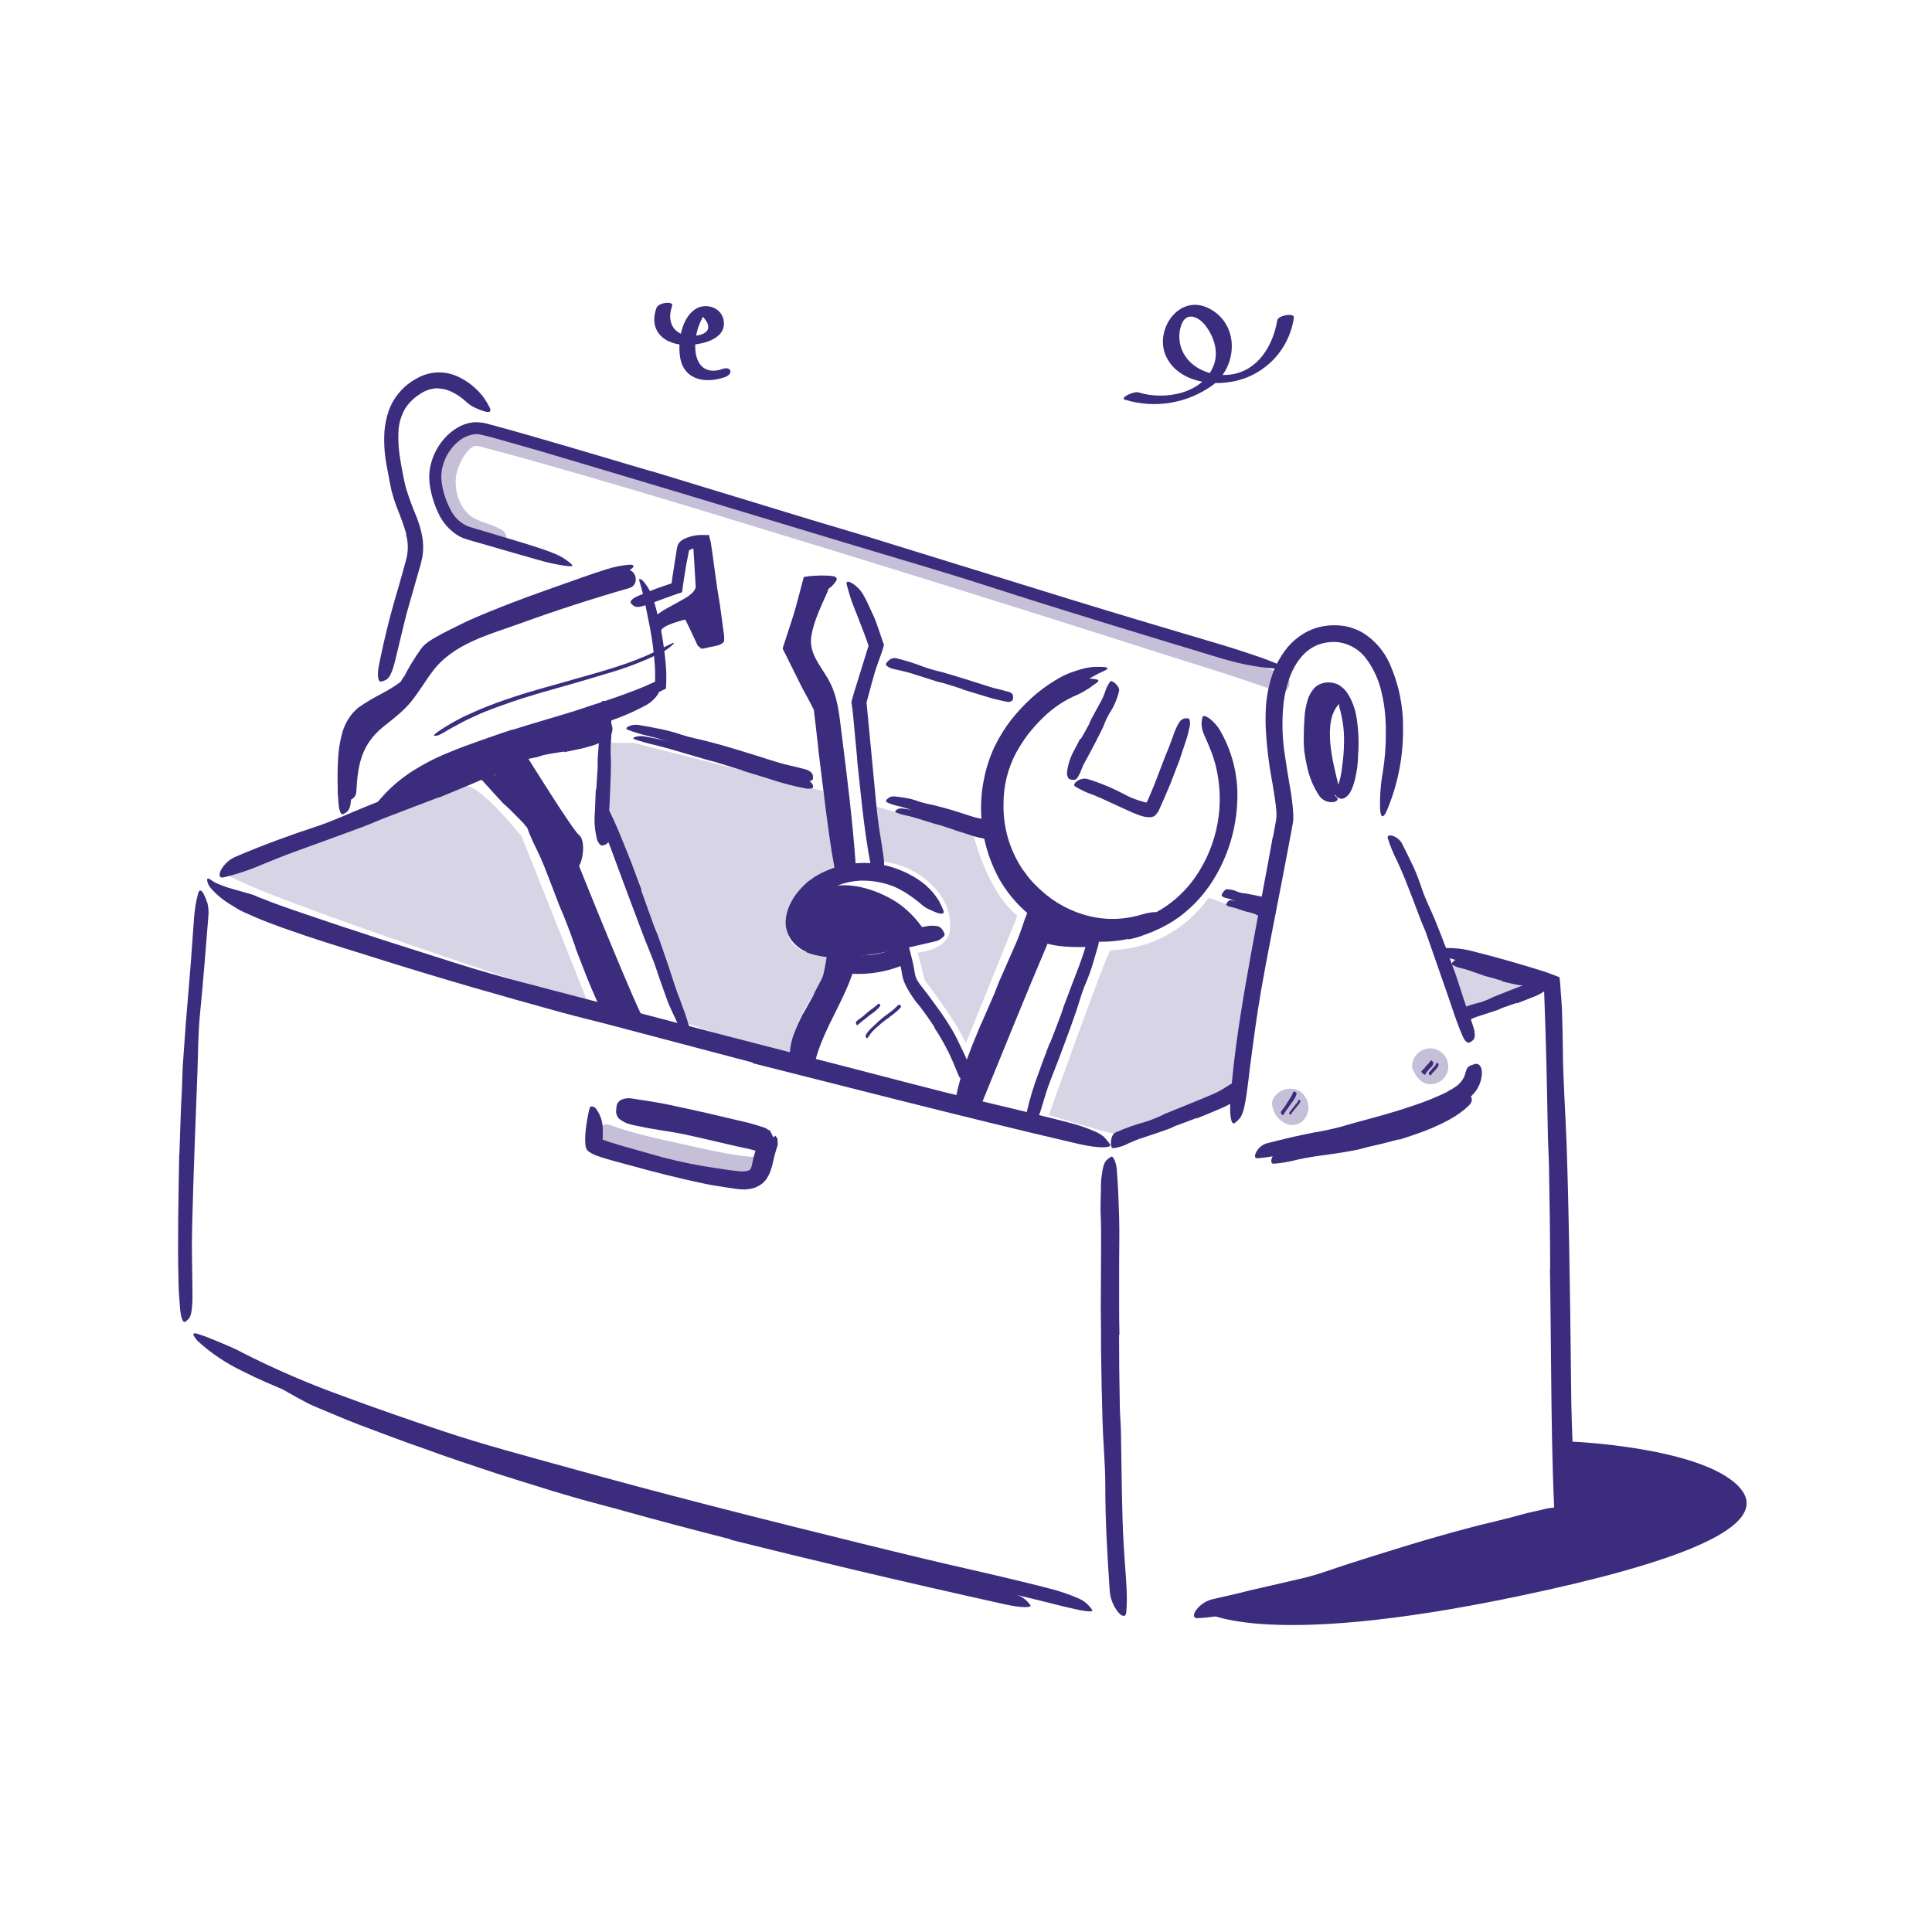 <svg width="300" height="300" viewBox="0 0 300 300" fill="none" xmlns="http://www.w3.org/2000/svg">
<path d="M113.458 239.025C107.396 237.486 101.35 235.875 95.319 234.19C93.115 233.584 90.906 233.036 88.713 232.379L85.829 231.531L82.944 230.631C81.023 230.025 79.09 229.448 77.175 228.825C73.356 227.544 69.525 226.304 65.746 224.902C62.365 223.748 59.013 222.427 55.679 221.198C53.55 220.373 51.444 219.467 49.333 218.59C48.808 218.359 48.277 218.152 47.769 217.881L46.246 217.067C45.242 216.49 44.233 215.971 43.258 215.336C42.104 214.511 42.427 214.304 43.76 214.344C45.791 214.515 47.775 215.053 49.615 215.931C57.963 219.727 66.669 222.813 75.456 225.923C78.081 226.881 80.81 227.688 83.533 228.496C86.256 229.304 89.06 230.065 91.806 230.856C97.846 232.586 103.921 234.225 110.002 235.817C113.744 236.802 117.496 237.763 121.258 238.702C126.946 240.121 132.663 241.552 138.335 242.884C142.742 243.923 147.087 244.823 151.454 245.861C152.412 246.092 153.358 246.294 154.338 246.536C155.617 246.828 156.87 247.226 158.083 247.725C158.666 247.938 159.186 248.295 159.594 248.763C159.742 248.912 159.877 249.072 159.998 249.242C160.235 249.669 158.665 249.692 156.04 249.121C148.258 247.39 140.042 245.533 131.81 243.565C125.694 242.117 119.55 240.611 113.429 239.088L113.458 239.025Z" fill="#3B2C7D"/>
<g opacity="0.3">
<path d="M77.963 82.315C76.636 81.496 75.13 81.231 73.757 80.544C71.449 79.39 70.376 76.13 70.872 73.621C71.132 72.305 72.349 69.617 73.757 69.254C74.178 69.15 74.974 69.461 75.488 69.594C78.811 70.442 82.116 71.377 85.416 72.317C95.316 75.132 105.176 78.086 115.024 81.104C136.716 87.7 158.363 94.452 179.963 101.359C186.147 103.338 192.395 105.196 198.493 107.429C200.224 108.069 200.991 105.282 199.261 104.648C182.882 98.654 165.984 93.882 149.328 88.684C127.007 81.715 104.674 74.671 82.139 68.411C78.99 67.54 74.42 65.192 71.536 67.436C70.07 68.597 68.974 70.159 68.38 71.933C67.787 73.706 67.723 75.614 68.195 77.423C68.639 79.154 69.609 81.213 71.022 82.332C72.603 83.579 74.807 83.757 76.509 84.807C78.095 85.782 79.543 83.284 77.963 82.315Z" fill="#3B2C7D"/>
</g>
<path d="M55.332 122.885C55.557 118.679 56.146 115.558 59.567 112.811C61.13 111.554 62.63 110.452 63.9 108.871C65.088 107.394 66.034 105.75 67.165 104.256C70.407 99.923 75.9 98.573 80.781 96.802C86.357 94.783 92 92.954 97.707 91.315C99.49 90.796 98.734 88.015 96.94 88.529C90.563 90.375 84.261 92.448 78.034 94.748C73.188 96.554 68.359 98.002 65.1 102.248C63.732 104.019 62.654 106.015 61.171 107.694C59.607 109.465 57.478 110.579 55.863 112.31C53.048 115.292 52.655 118.99 52.448 122.925C52.35 124.777 55.234 124.771 55.332 122.925V122.885Z" fill="#3B2C7D"/>
<path d="M76.676 120.086L81.955 117.675C81.955 117.675 88.964 128.959 89.91 129.663C90.857 130.367 90.643 133.304 89.91 134.457C89.91 134.457 99.424 158.192 100.174 158.573C100.924 158.954 94.405 157.136 94.405 157.136L83.397 129.231C83.397 129.231 77.132 121.529 76.676 120.086Z" fill="#3B2C7D"/>
<path d="M108.028 91.073L107.624 84.404L109.205 84.254L111.841 98.937L109.672 99.9L107.855 95.862C107.855 95.862 103.159 96.785 102.663 97.869C102.397 98.446 101.843 96.883 101.797 95.919C101.763 95.169 105.039 93.762 106.764 92.654C108.132 91.731 108.028 91.073 108.028 91.073Z" fill="#3B2C7D"/>
<path d="M87.618 116.7C86.562 116.861 85.506 117.017 84.468 117.236C84.087 117.311 83.747 117.496 83.372 117.571C82.702 117.698 82.033 117.831 81.37 117.975C80.706 118.119 80.02 118.229 79.374 118.419C78.802 118.591 78.252 118.829 77.735 119.129C77.137 119.594 76.45 119.931 75.716 120.121C75.462 120.121 75.093 119.544 74.885 118.852C74.677 118.159 74.654 117.323 75.052 117.011C76.419 115.964 78.018 115.261 79.714 114.963C80.706 114.729 81.679 114.425 82.627 114.052C83.706 113.757 84.791 113.521 85.87 113.29L87.86 112.875C88.858 112.644 89.874 112.488 90.837 112.165C91.572 111.863 92.28 111.5 92.954 111.081C93.101 110.985 93.253 110.898 93.41 110.821C93.987 110.602 94.281 110.821 94.674 111.802C94.76 112.021 94.858 112.234 94.939 112.454C95.075 112.749 95.127 113.076 95.092 113.399C95.056 113.722 94.934 114.029 94.737 114.288C93.583 115.344 92.187 115.754 90.785 116.117C89.752 116.382 88.685 116.556 87.641 116.792L87.618 116.7Z" fill="#3B2C7D"/>
<path d="M115.319 119.642C113.917 119.204 112.515 118.754 111.107 118.333C110.588 118.183 110.063 118.073 109.55 117.917L104.092 116.319C103.284 116.083 102.465 115.875 101.652 115.673C100.602 115.437 99.566 115.145 98.548 114.796C98.236 114.681 98.317 114.531 98.64 114.427C99.12 114.289 99.626 114.265 100.117 114.358C101.196 114.554 102.269 114.762 103.342 114.998C104.415 115.235 105.482 115.494 106.532 115.835C107.796 116.227 109.152 116.487 110.461 116.833C111.898 117.208 113.346 117.612 114.765 118.027L117.396 118.817L121.371 120.046C122.398 120.346 123.43 120.577 124.452 120.871L125.121 121.062C125.94 121.367 126.148 121.638 126.223 121.956C126.245 122.033 126.261 122.112 126.269 122.192C126.269 122.429 125.871 122.51 125.219 122.452C123.298 122.092 121.405 121.599 119.554 120.975C118.146 120.542 116.732 120.092 115.313 119.677L115.319 119.642Z" fill="#3B2C7D"/>
<path d="M148.208 128.867C147.453 128.625 146.697 128.359 145.929 128.129C145.653 128.042 145.353 127.996 145.087 127.909L142.122 126.992C141.683 126.859 141.233 126.75 140.789 126.646C140.214 126.53 139.65 126.362 139.104 126.144C138.937 126.063 139.001 125.907 139.191 125.769C139.436 125.591 139.737 125.507 140.039 125.532C140.616 125.602 141.193 125.682 141.804 125.792C142.393 125.892 142.971 126.041 143.535 126.236C144.216 126.473 144.966 126.571 145.681 126.744C146.397 126.917 147.256 127.148 148.035 127.373L149.478 127.811C150.204 128.025 150.92 128.29 151.647 128.492C152.224 128.665 152.801 128.752 153.378 128.919C153.505 128.945 153.63 128.979 153.753 129.023C154.197 129.213 154.272 129.427 154.254 129.738C154.26 129.811 154.26 129.884 154.254 129.957C154.208 130.182 153.949 130.298 153.579 130.321C152.532 130.212 151.501 129.976 150.51 129.617C149.76 129.381 149.004 129.127 148.231 128.902L148.208 128.867Z" fill="#3B2C7D"/>
<path d="M194.999 141.981C194.624 141.854 194.243 141.732 193.845 141.623C193.706 141.582 193.562 141.577 193.418 141.531L191.935 141.034C191.716 140.965 191.491 140.907 191.272 140.856C190.979 140.82 190.698 140.722 190.447 140.567C190.366 140.509 190.447 140.319 190.562 140.134C190.677 139.95 190.885 139.771 191.047 139.788C191.329 139.808 191.61 139.843 191.889 139.892C192.169 139.951 192.444 140.036 192.708 140.146C193.048 140.243 193.399 140.299 193.752 140.313C194.139 140.377 194.526 140.452 194.906 140.527L195.633 140.665C196.002 140.729 196.366 140.827 196.735 140.856C197.03 140.851 197.325 140.83 197.618 140.792C197.681 140.792 197.751 140.792 197.814 140.792C198.051 140.792 198.102 140.936 198.062 141.369C198.062 141.473 198.062 141.577 198.062 141.675C198.059 141.81 198.022 141.942 197.955 142.059C197.887 142.176 197.791 142.274 197.676 142.344C197.421 142.431 197.154 142.474 196.885 142.471C196.628 142.449 196.373 142.405 196.124 142.338C195.749 142.252 195.374 142.131 194.97 142.033L194.999 141.981Z" fill="#3B2C7D"/>
<path d="M130.12 148.592C128.839 153.923 125.348 158.371 123.895 163.656C123.398 165.45 126.202 166.217 126.675 164.423C128.129 159.144 131.614 154.702 132.9 149.359C133.333 147.554 130.552 146.781 130.12 148.592Z" fill="#3B2C7D"/>
<path d="M130.612 151.044C133.881 151.515 137.216 151.101 140.27 149.844C141.966 149.1 140.501 146.613 138.816 147.352C136.254 148.465 133.335 148.506 130.612 148.159C128.772 147.934 128.789 150.825 130.612 151.044Z" fill="#3B2C7D"/>
<path d="M126.005 90.369C124.528 93.767 122.082 98.071 123.282 101.861C124.009 104.169 125.791 105.929 126.703 108.138C127.32 109.644 127.436 111.34 127.649 112.944C128.578 119.867 129.42 126.831 129.957 133.788C130.095 135.629 132.98 135.646 132.841 133.788C132.357 127.258 131.555 120.727 130.724 114.231C130.332 111.167 130.147 108.121 128.566 105.398C127.326 103.246 125.566 101.394 125.988 98.758C126.368 96.381 127.568 94.01 128.52 91.835C129.253 90.15 126.79 88.679 126.028 90.375L126.005 90.369Z" fill="#3B2C7D"/>
<path d="M157.373 136.869C156.375 135.439 155.563 133.888 154.956 132.254L154.57 131.013L154.373 130.396L154.241 129.761L153.987 128.498C153.918 128.077 153.895 127.644 153.848 127.217L153.75 126.283V125.342C153.721 124.718 153.745 124.093 153.82 123.473C154.299 119.123 156.069 115.016 158.902 111.681C160.125 110.204 161.526 108.884 163.073 107.752C164.073 107.013 165.16 106.401 166.31 105.929C166.601 105.812 166.9 105.716 167.204 105.64L168.133 105.456C168.445 105.404 168.762 105.398 169.073 105.369C169.391 105.371 169.708 105.402 170.02 105.461C170.798 105.536 170.654 105.796 170.066 106.183C169.921 106.275 169.748 106.396 169.558 106.535C169.368 106.702 169.161 106.849 168.941 106.973C168.716 107.094 168.479 107.25 168.237 107.4C167.994 107.55 167.723 107.665 167.452 107.815C165.407 108.644 163.547 109.87 161.977 111.421C161.163 112.207 160.404 113.047 159.704 113.936C159.005 114.85 158.375 115.814 157.818 116.821C156.485 119.303 155.8 122.081 155.827 124.898C155.764 128.028 156.541 131.118 158.077 133.846L158.441 134.463C158.553 134.666 158.682 134.859 158.827 135.04L159.67 136.194C160.281 136.934 160.948 137.627 161.666 138.265C163.83 140.248 166.468 141.639 169.327 142.304C171.485 142.801 173.726 142.821 175.893 142.361C176.36 142.275 176.81 142.136 177.277 142.015C177.888 141.819 178.519 141.692 179.158 141.635C179.547 141.64 179.923 141.776 180.225 142.021C180.369 142.115 180.504 142.221 180.629 142.338C180.808 142.535 180.75 142.794 180.485 143.117C180.101 143.557 179.613 143.892 179.066 144.092C176.928 144.988 174.613 145.383 172.298 145.246C171.121 145.174 169.952 144.993 168.808 144.704C168.231 144.583 167.654 144.358 167.112 144.185L166.264 143.902L165.444 143.533C165.041 143.348 164.631 143.175 164.239 142.956L163.085 142.281L162.508 141.94L161.971 141.542L160.962 140.769C159.599 139.639 158.387 138.338 157.356 136.898L157.373 136.869Z" fill="#3B2C7D"/>
<path d="M160.287 144.808C156.56 153.566 152.995 162.392 149.4 171.208C148.702 172.939 151.489 173.671 152.181 171.975C155.683 163.391 159.15 154.794 162.779 146.262C163.5 144.571 161.014 143.1 160.287 144.808Z" fill="#3B2C7D"/>
<path d="M160.555 145.708C162.949 147.006 165.747 147.081 168.407 147.058C170.265 147.058 170.265 144.173 168.407 144.173C166.284 144.173 163.93 144.254 162.009 143.215C160.376 142.327 158.922 144.819 160.555 145.708Z" fill="#3B2C7D"/>
<path d="M143.872 145.039C142.806 143.239 141.392 141.67 139.712 140.423C137.07 138.537 130.608 135.6 126.005 139.091C121.401 142.581 123.858 147.427 130.735 146.994C135.152 146.625 139.539 145.971 143.872 145.039Z" fill="#3B2C7D"/>
<g opacity="0.3">
<path d="M93.937 177.467C97.779 178.898 101.899 179.717 105.897 180.588C109.629 181.396 113.46 182.319 117.279 182.561C119.137 182.677 119.126 179.792 117.279 179.677C113.489 179.434 109.664 178.465 105.966 177.652C102.268 176.838 98.328 176.031 94.704 174.686C92.974 174.04 92.206 176.827 93.937 177.467Z" fill="#3B2C7D"/>
</g>
<g opacity="0.3">
<path d="M200.262 172.5C200.331 172.413 200.475 172.315 200.521 172.223C200.302 172.384 200.268 172.419 200.412 172.327C200.556 172.234 200.51 172.269 200.25 172.384L200.418 172.338C200.591 172.304 200.527 172.309 200.221 172.338C200.637 172.298 199.927 172.257 200.175 172.338C200.337 172.39 200.279 172.367 199.996 172.257C200.141 172.344 200.089 172.304 199.852 172.131C199.968 172.252 199.939 172.2 199.754 171.975C199.835 172.125 199.823 172.067 199.702 171.813C199.726 171.871 199.743 171.931 199.754 171.992C199.725 171.715 199.719 171.675 199.754 171.859C199.754 171.94 199.754 172.021 199.754 172.096C199.789 171.848 199.789 171.813 199.754 171.981C199.719 172.148 199.719 172.107 199.818 171.836C199.725 171.981 199.766 171.929 199.944 171.681C200.039 171.574 200.155 171.491 200.286 171.436C200.417 171.381 200.559 171.356 200.7 171.363C200.458 171.363 201.173 171.502 200.793 171.363C201.069 171.49 201.133 171.513 200.977 171.438C200.931 171.409 200.885 171.386 200.839 171.352C201.058 171.531 201.104 171.565 200.971 171.456L200.844 171.334C200.977 171.542 200.527 171.046 200.844 171.334C200.891 171.577 200.608 170.977 200.844 171.334C200.844 171.634 200.723 170.896 200.844 171.334C200.819 170.91 200.633 170.511 200.324 170.219C200.014 169.928 199.605 169.765 199.18 169.765C198.755 169.765 198.346 169.928 198.036 170.219C197.727 170.511 197.541 170.91 197.516 171.334C197.55 171.96 197.744 172.566 198.08 173.095C198.415 173.624 198.88 174.059 199.431 174.357C199.748 174.542 200.103 174.653 200.469 174.681C200.835 174.71 201.202 174.655 201.544 174.521C201.886 174.388 202.193 174.178 202.442 173.909C202.692 173.64 202.877 173.318 202.985 172.967C203.223 172.311 203.224 171.593 202.989 170.936C202.754 170.279 202.298 169.724 201.698 169.367C201.084 169.063 200.385 168.976 199.715 169.12C199.044 169.263 198.442 169.629 198.006 170.157C197.709 170.478 197.544 170.898 197.544 171.334C197.544 171.771 197.709 172.191 198.006 172.511C198.583 173.088 199.777 173.238 200.354 172.511L200.262 172.5Z" fill="#3B2C7D"/>
</g>
<g opacity="0.3">
<path d="M222.519 165.946C222.519 165.883 222.554 165.813 222.566 165.75C222.606 165.531 222.525 165.831 222.502 165.894C222.502 165.848 222.687 165.6 222.502 165.854C222.317 166.107 222.612 165.813 222.364 165.992C222.283 166.044 222.116 166.171 222.364 165.992C222.542 165.911 221.977 166.136 222.156 166.073C222.335 166.009 222.196 166.171 221.948 166.073C221.983 166.073 222.046 166.073 222.087 166.073C222.283 166.073 221.642 165.946 221.983 166.073C222.185 166.148 221.781 165.986 221.775 165.986C222.012 166.148 221.769 165.986 221.775 165.986C221.435 165.715 221.989 166.263 221.717 165.929C221.539 165.715 221.642 165.842 221.677 165.929C221.712 166.015 221.527 165.496 221.596 165.761C221.596 165.732 221.596 165.323 221.567 165.542C221.539 165.761 221.567 165.352 221.602 165.34C221.637 165.329 221.429 165.79 221.602 165.392C221.481 165.646 221.787 165.184 221.666 165.306C221.544 165.427 221.96 165.104 221.804 165.196C221.924 165.128 222.058 165.088 222.196 165.081C222.029 165.081 222.658 165.167 222.375 165.081C222.092 164.994 222.531 165.144 222.554 165.161C222.369 165.057 222.669 165.265 222.698 165.288L222.583 165.173C222.612 165.202 222.814 165.496 222.704 165.306C222.756 165.398 222.842 165.686 222.767 165.421C222.692 165.156 222.819 165.796 222.802 165.582C222.785 165.369 222.716 166.009 222.802 165.669C222.92 165.244 222.864 164.789 222.646 164.405C222.429 164.021 222.068 163.739 221.642 163.621C221.217 163.503 220.762 163.559 220.378 163.777C219.994 163.994 219.712 164.355 219.594 164.781C219.489 165.148 219.458 165.532 219.505 165.912C219.552 166.291 219.675 166.657 219.867 166.987C220.059 167.317 220.315 167.605 220.622 167.834C220.928 168.063 221.277 168.227 221.648 168.317C222.052 168.391 222.466 168.373 222.862 168.265C223.257 168.157 223.624 167.962 223.934 167.695C224.244 167.427 224.491 167.093 224.655 166.718C224.82 166.342 224.898 165.935 224.885 165.525C224.867 164.832 224.594 164.171 224.119 163.667C223.643 163.164 222.998 162.853 222.308 162.796C221.618 162.739 220.931 162.939 220.379 163.357C219.827 163.776 219.449 164.383 219.317 165.063C219.2 165.489 219.257 165.943 219.475 166.327C219.693 166.71 220.055 166.991 220.48 167.108C220.905 167.226 221.36 167.169 221.743 166.951C222.127 166.733 222.408 166.371 222.525 165.946H222.519Z" fill="#3B2C7D"/>
</g>
<path d="M217.257 176.908C215.618 177.358 213.974 177.764 212.324 178.125C211.747 178.258 211.17 178.465 210.536 178.575C208.407 179.008 206.255 179.273 204.126 179.573C203.18 179.712 202.245 179.896 201.322 180.098C200.152 180.414 198.954 180.617 197.745 180.704C197.364 180.704 197.312 180.231 197.532 179.706C197.65 179.4 197.837 179.125 198.076 178.902C198.316 178.678 198.603 178.511 198.916 178.414C201.314 177.821 203.745 177.374 206.197 177.075C206.941 176.977 207.679 176.836 208.407 176.654C209.139 176.475 209.866 176.262 210.605 176.077C212.214 175.685 213.824 175.292 215.411 174.825C216.391 174.542 217.372 174.248 218.33 173.902C219.062 173.66 219.784 173.389 220.505 173.106C221.225 172.836 221.93 172.528 222.616 172.183C223.65 171.621 224.65 170.999 225.611 170.319C225.824 170.169 226.02 170.002 226.239 169.864C227.053 169.362 227.393 169.367 227.97 169.864C228.1 169.97 228.223 170.083 228.339 170.204C228.703 170.619 228.582 171.208 228.028 171.715C226.407 173.29 224.301 174.317 222.178 175.235C220.586 175.887 218.941 176.435 217.303 176.965L217.257 176.908Z" fill="#3B2C7D"/>
<path d="M205.872 107.308C202.243 111.069 203.974 118.269 205.081 122.781C205.526 124.581 208.306 123.819 207.862 122.013C207.055 118.731 205.226 112.136 207.914 109.321C209.201 107.983 207.164 105.94 205.872 107.285V107.308Z" fill="#3B2C7D"/>
<path opacity="0.2" d="M34.664 135.456C34.664 135.456 69.856 123.404 71.864 122.152C73.872 120.9 81.02 129.917 81.02 129.917L91.404 155.983C91.404 155.983 39.476 139.137 34.664 135.456Z" fill="#3B2C7D"/>
<path opacity="0.2" d="M94.903 115.344H98.365L127.851 122.844L129.807 135.15C129.807 135.15 122.642 137.458 122.071 142.229C121.494 147.329 125.296 148.217 128.417 148.575L127.898 152.181C127.898 152.181 123.975 157.31 123.317 160.788L122.659 164.25L106.978 159.023L94.344 124.737L94.903 115.344Z" fill="#3B2C7D"/>
<path opacity="0.2" d="M135.379 125.042L151.152 129.658C151.152 129.658 153.24 138.312 157.971 142.223L149.998 161.96C149.099 160.194 148.083 158.491 146.958 156.86C145.59 154.887 143.6 152.204 143.6 152.204L142.498 147.929C142.498 147.929 147.114 147.577 147.494 144.467C148.152 138.998 142.539 134.377 137.185 133.794L135.379 125.042Z" fill="#3B2C7D"/>
<path opacity="0.2" d="M162.863 173.14C162.863 173.14 171.852 147.998 172.388 147.64C172.925 147.283 181.354 148.073 187.694 139.396L195.575 142.229L191.236 168.663C191.236 168.663 176.115 176.798 173.034 176.077C169.954 175.356 162.863 173.14 162.863 173.14Z" fill="#3B2C7D"/>
<path opacity="0.2" d="M225.52 149.648L227.118 156.963L236.839 153.029L225.52 149.648Z" fill="#3B2C7D"/>
<path d="M27.858 179.186L28.031 174.063C28.089 172.333 28.158 170.648 28.256 168.94C28.314 167.694 28.32 166.448 28.4 165.202C28.697 160.806 29.037 156.417 29.422 152.036C29.589 150.092 29.733 148.136 29.866 146.204C30.085 143.729 30.073 141.208 30.754 138.779C30.95 138.023 31.285 138.167 31.648 138.865C31.882 139.321 32.075 139.796 32.225 140.285C32.374 140.923 32.419 141.582 32.358 142.235C31.948 147.265 31.573 152.29 31.066 157.367C30.754 160.402 30.766 163.581 30.65 166.696C30.52 170.131 30.389 173.563 30.258 176.994L30.039 183.34C29.952 186.548 29.831 189.767 29.797 192.946C29.797 195.421 29.866 197.85 29.883 200.302C29.883 200.838 29.883 201.363 29.883 201.911C29.791 203.925 29.612 204.56 29.104 204.975C28.998 205.076 28.882 205.167 28.758 205.246C28.377 205.425 28.083 204.594 27.956 203.117C27.881 202.027 27.772 200.919 27.737 199.8C27.702 198.681 27.679 197.55 27.668 196.413C27.633 194.14 27.668 191.838 27.668 189.525C27.697 186.092 27.772 182.642 27.829 179.198L27.858 179.186Z" fill="#3B2C7D"/>
<path d="M114.196 237.116C106.961 235.269 99.738 233.373 92.527 231.427C89.896 230.717 87.254 230.066 84.635 229.316C75.404 226.679 66.202 223.858 57.121 220.662C53.083 219.248 49.044 217.812 45.104 216.225C42.571 215.204 40.044 214.137 37.604 212.885C35.08 211.677 32.747 210.104 30.681 208.217C29.527 206.856 29.988 206.827 31.384 207.358C31.804 207.489 32.216 207.643 32.619 207.819C33.092 207.992 33.588 208.217 34.154 208.442C35.256 208.927 36.571 209.429 37.898 210.173C42.778 212.639 47.803 214.808 52.944 216.669C58.108 218.596 63.329 220.402 68.625 222.173C74.942 224.296 81.663 226.073 88.24 227.891C95.467 229.894 102.721 231.833 110.002 233.706C114.479 234.86 118.961 235.996 123.45 237.116C130.246 238.806 137.071 240.508 143.838 242.123C149.094 243.381 154.275 244.494 159.479 245.787C160.633 246.069 161.746 246.335 162.9 246.652C164.425 247.03 165.916 247.531 167.359 248.152C168.047 248.42 168.659 248.852 169.142 249.41C169.31 249.588 169.46 249.781 169.592 249.987C169.829 250.466 168.081 250.166 164.977 249.41C160.39 248.227 155.613 247.142 150.779 246L136.125 242.539C128.821 240.808 121.488 239.002 114.202 237.185L114.196 237.116Z" fill="#3B2C7D"/>
<path d="M173.768 207.294C173.768 210.917 173.806 214.542 173.883 218.169C173.883 219.496 174.027 220.811 174.056 222.138C174.143 226.8 174.172 231.479 174.316 236.152C174.374 238.223 174.506 240.306 174.645 242.359C174.818 245.002 175.124 247.644 174.887 250.333C174.818 251.169 174.224 251.048 173.624 250.333C172.839 249.353 172.379 248.153 172.308 246.9C171.956 241.552 171.616 236.158 171.633 230.706C171.633 227.44 171.299 224.065 171.201 220.731C171.085 217.067 171.022 213.398 170.97 209.729C170.97 207.473 170.97 205.211 170.929 202.956C170.929 199.534 170.981 196.102 170.981 192.704C170.981 191.383 170.981 190.073 170.918 188.769C170.854 187.465 170.918 186.156 170.947 184.846C170.947 184.269 170.947 183.692 170.999 183.115C171.252 180.963 171.483 180.294 172.152 179.89C172.271 179.794 172.394 179.703 172.522 179.619C172.822 179.44 173.352 180.369 173.439 181.927C173.624 184.234 173.71 186.623 173.779 189.029C173.849 191.434 173.779 193.869 173.779 196.315C173.779 198.133 173.779 199.956 173.779 201.779C173.779 203.602 173.779 205.436 173.826 207.259L173.768 207.294Z" fill="#3B2C7D"/>
<path d="M116.902 165L95.256 159.289C92.625 158.585 89.971 157.967 87.346 157.252C78.087 154.708 68.856 152.06 59.654 149.175C55.616 147.883 51.473 146.66 47.458 145.304C44.879 144.421 42.266 143.539 39.739 142.465C39.104 142.206 38.469 141.889 37.841 141.623C37.212 141.358 36.612 140.965 36.012 140.585C34.736 139.859 33.596 138.919 32.643 137.804C32.411 137.511 32.253 137.167 32.181 136.8C32.146 136.552 32.181 136.437 32.279 136.419C32.487 136.385 32.856 136.742 33.433 137.06C34.3 137.462 35.199 137.79 36.121 138.04C36.698 138.214 37.316 138.375 37.968 138.565C38.302 138.652 38.631 138.767 38.983 138.854C39.335 138.94 39.669 139.114 40.016 139.258C42.496 140.273 45.087 141.167 47.683 142.039C50.279 142.91 52.875 143.815 55.518 144.652L59.446 145.95L63.404 147.208C66.041 148.073 68.7 148.875 71.354 149.735C77.7 151.742 84.462 153.387 91.062 155.135L112.858 160.864L126.346 164.348C133.131 166.079 139.933 167.896 146.677 169.592C151.921 170.919 157.096 172.073 162.289 173.389C163.443 173.677 164.556 173.937 165.704 174.248C167.225 174.611 168.71 175.111 170.141 175.742C170.53 175.921 170.901 176.137 171.248 176.389C171.503 176.601 171.73 176.845 171.923 177.115C172.091 177.308 172.247 177.51 172.391 177.721C172.668 178.24 170.758 178.367 167.625 177.664C158.343 175.517 148.587 173.094 138.779 170.631L116.896 165.098L116.902 165Z" fill="#3B2C7D"/>
<path d="M68.075 123.825L59.658 127.039C58.636 127.437 57.644 127.898 56.617 128.285C53.006 129.641 49.365 130.939 45.731 132.266C44.121 132.842 42.529 133.517 40.948 134.141C38.934 135.029 36.842 135.732 34.7 136.241C34.019 136.379 33.944 135.825 34.313 135.087C34.83 134.158 35.642 133.429 36.621 133.016C40.66 131.285 44.837 129.75 49.1 128.348C51.656 127.512 54.177 126.317 56.721 125.285L65.127 121.91L70.319 119.827C72.927 118.766 75.558 117.727 78.114 116.596C80.104 115.719 82.002 114.739 83.952 113.827C84.373 113.609 84.806 113.416 85.25 113.25C86.935 112.673 87.558 112.673 88.094 113.025C88.223 113.094 88.345 113.175 88.458 113.267C88.758 113.562 88.221 114.167 87.131 114.894L85.908 115.708C85.498 115.979 85.06 116.187 84.627 116.429C83.761 116.896 82.896 117.358 81.985 117.802C80.208 118.725 78.356 119.533 76.492 120.346C73.723 121.552 70.919 122.706 68.121 123.86L68.075 123.825Z" fill="#3B2C7D"/>
<path d="M235.517 155.729C234.761 155.983 233.999 156.242 233.244 156.519C232.967 156.623 232.719 156.779 232.436 156.877C231.449 157.206 230.451 157.523 229.453 157.835C229.016 157.984 228.588 158.161 228.173 158.365C227.663 158.68 227.089 158.877 226.494 158.942C226.107 158.942 225.917 157.102 226.494 156.819C227.545 156.303 228.655 155.915 229.799 155.665C230.497 155.453 231.173 155.175 231.819 154.835L234.074 153.935L235.476 153.392C236.18 153.11 236.913 152.867 237.599 152.544C238.136 152.302 238.615 151.933 239.146 151.633C239.253 151.554 239.367 151.484 239.486 151.425C239.942 151.229 240.144 151.333 240.421 151.921C240.484 152.054 240.559 152.181 240.611 152.319C240.706 152.504 240.743 152.714 240.715 152.921C240.687 153.127 240.596 153.32 240.455 153.473C239.635 154.108 238.718 154.605 237.738 154.944C237.017 155.244 236.267 155.521 235.523 155.804L235.517 155.729Z" fill="#3B2C7D"/>
<path d="M185.854 173.59L182.588 174.808C182.19 174.958 181.827 175.177 181.435 175.315C180.021 175.823 178.596 176.296 177.165 176.763C176.531 176.971 175.919 177.242 175.308 177.502C174.547 177.925 173.709 178.194 172.844 178.292C172.562 178.292 172.458 177.779 172.515 177.208C172.573 176.636 172.781 176.054 173.208 175.852C174.75 175.172 176.341 174.608 177.967 174.167C178.958 173.843 179.923 173.441 180.852 172.967L184.088 171.658L186.085 170.838C187.083 170.417 188.11 170.025 189.085 169.552C189.84 169.183 190.521 168.675 191.26 168.242C191.421 168.15 191.571 168.029 191.738 167.948C192.379 167.648 192.65 167.735 193.031 168.358C193.117 168.502 193.215 168.635 193.29 168.785C193.413 169.002 193.455 169.256 193.41 169.502C193.364 169.747 193.234 169.969 193.042 170.129C191.818 171.027 190.484 171.766 189.073 172.327C188.017 172.788 186.933 173.21 185.854 173.66V173.59Z" fill="#3B2C7D"/>
<path d="M240.709 197.071C240.709 191.821 240.616 186.571 240.53 181.321C240.489 179.406 240.368 177.496 240.339 175.552C240.218 168.808 240.08 162.052 239.82 155.319L239.78 154.2C239.78 153.969 239.78 153.917 239.78 153.825C239.774 153.733 239.774 153.64 239.78 153.548C239.814 153.427 239.67 153.444 239.601 153.404L239.341 153.317L238.401 152.994C236.987 152.509 235.568 152.036 234.155 151.586C230.52 150.433 226.845 149.388 223.234 148.177C222.08 147.796 222.357 147.444 223.441 147.288C225.172 147.111 226.921 147.246 228.605 147.686C232.412 148.648 236.186 149.721 239.924 150.906L240.022 150.934L240.189 150.998L240.518 151.119L241.176 151.367L241.828 151.615L242.157 151.736C242.157 151.84 242.157 151.961 242.197 152.077C242.249 152.533 242.289 153 242.318 153.473L242.382 154.373C242.451 155.354 242.537 156.334 242.555 157.315C242.624 159.283 242.664 161.244 242.682 163.217C242.722 167.931 243.091 172.823 243.259 177.64C243.443 182.931 243.559 188.227 243.662 193.523C243.714 196.783 243.766 200.048 243.818 203.302C243.876 208.24 243.939 213.202 243.997 218.1C244.066 221.913 244.286 225.652 244.378 229.436C244.378 230.267 244.424 231.086 244.418 231.929C244.464 233.042 244.357 234.156 244.101 235.24C243.951 235.809 243.608 236.309 243.132 236.654C242.953 236.804 242.76 236.935 242.555 237.046C242.237 237.173 241.978 236.908 241.753 236.336C241.454 235.512 241.305 234.64 241.314 233.763C241.02 227.094 240.922 220.027 240.859 212.931C240.789 207.652 240.778 202.35 240.674 197.054L240.709 197.071Z" fill="#3B2C7D"/>
<path d="M197.677 129.957L198.069 127.8C198.098 127.632 198.144 127.419 198.161 127.28L198.196 126.923C198.213 126.617 198.213 126.311 198.196 126.006C198.104 124.69 197.838 123.242 197.619 121.8C197.046 118.847 196.683 115.856 196.535 112.852C196.496 111.721 196.515 110.588 196.592 109.459C196.685 108.312 196.878 107.175 197.169 106.061C197.674 104.027 198.62 102.129 199.938 100.5C200.642 99.666 201.478 98.955 202.413 98.394C203.352 97.822 204.389 97.431 205.471 97.24C206.533 97.048 207.619 97.034 208.685 97.2C209.761 97.377 210.793 97.759 211.725 98.325C213.495 99.459 214.898 101.082 215.763 102.998C217.198 106.198 217.915 109.674 217.863 113.18C217.901 117.577 217.029 121.933 215.302 125.977C214.725 127.217 214.385 126.865 214.304 125.648C214.241 123.76 214.374 121.871 214.702 120.011C215.044 117.968 215.208 115.898 215.192 113.827C215.205 112.798 215.163 111.77 215.065 110.746C214.975 109.738 214.813 108.737 214.581 107.752C214.193 105.842 213.407 104.035 212.273 102.45C211.765 101.718 211.112 101.099 210.355 100.631C209.598 100.162 208.752 99.855 207.871 99.727C206.763 99.601 205.641 99.744 204.6 100.142C203.55 100.582 202.631 101.283 201.929 102.179C200.446 104.007 199.673 106.505 199.333 108.992C199.012 111.825 199.086 114.689 199.552 117.502C199.754 118.944 199.996 120.386 200.244 121.857C200.531 123.361 200.723 124.882 200.821 126.409C200.821 126.669 200.821 126.911 200.821 127.188C200.821 127.465 200.769 127.765 200.723 127.967L200.475 129.311L199.973 132.005L198.946 137.377C197.908 142.794 196.794 148.223 195.854 153.611C195.127 157.806 194.585 161.942 194.048 166.102C193.938 167.013 193.846 167.913 193.713 168.836C193.258 172.252 192.963 173.319 192.208 173.971C192.056 174.135 191.886 174.28 191.7 174.404C191.158 174.68 190.892 173.221 191.071 170.671C191.613 163.107 192.958 155.256 194.383 147.415C195.444 141.594 196.604 135.773 197.636 129.957H197.677Z" fill="#3B2C7D"/>
<path d="M223.065 149.533C222.488 147.877 221.911 146.227 221.334 144.583C221.109 144.006 220.821 143.429 220.596 142.812C219.8 140.694 218.998 138.577 218.155 136.465C217.769 135.537 217.365 134.608 216.95 133.702C216.358 132.557 215.869 131.362 215.49 130.131C215.386 129.739 215.761 129.64 216.252 129.79C216.875 129.993 217.397 130.427 217.711 131.002C218.288 132.156 218.865 133.31 219.442 134.521C220.019 135.733 220.429 136.956 220.861 138.208C221.375 139.714 222.13 141.173 222.754 142.673C223.434 144.317 224.075 145.979 224.704 147.652C225.084 148.679 225.465 149.712 225.829 150.75C226.405 152.319 226.867 153.923 227.398 155.492C227.611 156.098 227.813 156.704 228.044 157.304C228.275 157.904 228.488 158.51 228.667 159.127C228.748 159.398 228.857 159.664 228.921 159.94C229.088 161.002 228.99 161.365 228.534 161.671C228.437 161.748 228.332 161.815 228.223 161.873C227.865 162.023 227.467 161.665 227.155 160.973C226.244 158.937 225.575 156.739 224.802 154.523C224.217 152.869 223.64 151.214 223.071 149.556L223.065 149.533Z" fill="#3B2C7D"/>
<path d="M149.489 107.014C148.504 106.69 147.512 106.379 146.512 106.079C146.149 105.975 145.774 105.912 145.41 105.802L141.562 104.573C140.985 104.394 140.408 104.256 139.831 104.123C139.099 103.927 138.302 103.91 137.668 103.362C137.477 103.171 137.564 102.981 137.852 102.715C137.995 102.539 138.178 102.399 138.386 102.306C138.593 102.214 138.82 102.172 139.047 102.185C140.552 102.534 142.029 102.995 143.466 103.564C144.368 103.874 145.287 104.136 146.218 104.348C147.227 104.637 148.237 104.925 149.247 105.254L151.11 105.831C152.051 106.119 152.985 106.448 153.926 106.725C154.652 106.944 155.397 107.077 156.135 107.302C156.297 107.348 156.464 107.371 156.62 107.429C156.841 107.481 157.042 107.598 157.197 107.764C157.286 107.923 157.322 108.107 157.301 108.289C157.301 108.381 157.301 108.473 157.301 108.56C157.283 108.631 157.249 108.698 157.2 108.754C157.152 108.81 157.092 108.854 157.024 108.883C156.848 108.981 156.645 109.018 156.447 108.987C155.108 108.736 153.788 108.397 152.495 107.971C151.502 107.683 150.51 107.36 149.506 107.071L149.489 107.014Z" fill="#3B2C7D"/>
<path d="M101.163 73.16L125.769 80.66L134.757 83.343L166.344 93.115C171.017 94.558 175.73 95.971 180.38 97.356L189.357 100.021C190.852 100.471 192.346 100.933 193.823 101.435L196.044 102.185C196.782 102.444 197.498 102.762 198.242 103.044C200.071 103.823 199.69 103.944 198.017 103.806C196.857 103.732 195.701 103.595 194.555 103.396C192.956 103.118 191.375 102.746 189.819 102.283C177.64 98.602 165.461 94.915 153.248 90.969C145.944 88.61 138.248 86.4 130.748 84.127L105.94 76.627L90.663 72.058C86.809 70.904 82.938 69.75 79.073 68.677L76.188 67.858C75.259 67.668 74.313 67.281 73.477 67.46C72.589 67.622 71.762 68.021 71.082 68.614C70.376 69.225 69.789 69.963 69.352 70.789C69.029 71.431 68.789 72.111 68.636 72.814C68.513 73.509 68.495 74.219 68.584 74.919C68.791 76.37 69.244 77.775 69.923 79.073C70.502 80.313 71.534 81.284 72.807 81.785L77.209 83.1L81.075 84.254C83.486 85.004 85.067 85.517 86.146 85.985C86.908 86.285 87.622 86.697 88.263 87.208C88.466 87.365 88.659 87.534 88.84 87.716C89.025 87.946 88.604 87.975 87.686 87.848C86.291 87.644 84.913 87.339 83.561 86.937C80.915 86.191 78.24 85.421 75.536 84.629L73.505 84.052L72.484 83.746C72.085 83.631 71.699 83.476 71.331 83.285C69.862 82.436 68.704 81.14 68.025 79.587C67.355 78.162 66.911 76.642 66.709 75.081C66.611 74.231 66.64 73.372 66.796 72.531C66.964 71.709 67.237 70.912 67.609 70.16C67.981 69.407 68.453 68.709 69.011 68.083C69.577 67.433 70.243 66.878 70.984 66.439C71.771 65.961 72.654 65.664 73.569 65.567C74.433 65.534 75.297 65.655 76.119 65.925C76.736 66.064 77.198 66.214 77.734 66.358L79.304 66.79C80.35 67.079 81.392 67.375 82.43 67.679L88.667 69.49L101.117 73.171L101.163 73.16Z" fill="#3B2C7D"/>
<path d="M63.113 82.973C62.67 81.503 62.152 80.057 61.561 78.64C61.268 77.852 61.016 77.049 60.805 76.234C60.603 75.363 60.477 74.625 60.327 73.823C60.113 72.669 59.859 71.515 59.75 70.298C59.649 69.22 59.63 68.136 59.692 67.056C59.773 65.941 59.998 64.841 60.361 63.785C61.14 61.622 62.697 59.829 64.728 58.754C65.627 58.234 66.631 57.925 67.666 57.848C68.701 57.771 69.74 57.929 70.705 58.309C71.885 58.787 72.964 59.484 73.884 60.363C74.335 60.78 74.747 61.238 75.113 61.731C75.461 62.226 75.771 62.747 76.042 63.288C76.353 63.981 75.95 64.102 75.2 63.865C74.743 63.732 74.297 63.562 73.867 63.358C73.609 63.243 73.358 63.112 73.117 62.965C72.879 62.8 72.652 62.621 72.436 62.429C71.716 61.748 70.89 61.188 69.99 60.773C69.589 60.596 69.169 60.468 68.738 60.392C68.536 60.358 68.328 60.34 68.126 60.312C67.925 60.283 67.711 60.312 67.503 60.312C66.587 60.436 65.718 60.791 64.977 61.344C64.15 61.896 63.447 62.613 62.911 63.45C62.263 64.567 61.904 65.828 61.867 67.119C61.815 68.502 61.906 69.886 62.138 71.25C62.259 72.017 62.392 72.779 62.548 73.558L62.784 74.712C62.871 75.087 62.934 75.444 63.044 75.808C63.508 77.303 64.047 78.774 64.659 80.215C65.045 81.176 65.341 82.171 65.542 83.186C65.742 84.243 65.763 85.325 65.605 86.388C65.457 87.153 65.264 87.908 65.028 88.65L64.411 90.802C63.996 92.238 63.58 93.686 63.188 95.088C62.611 97.31 62.109 99.519 61.567 101.729C61.446 102.213 61.342 102.692 61.203 103.177C60.696 104.977 60.292 105.485 59.634 105.698C59.489 105.76 59.338 105.808 59.184 105.842C58.717 105.888 58.573 105.046 58.769 103.679C59.574 99.548 60.587 95.46 61.803 91.431C62.23 89.908 62.68 88.356 63.073 86.873C63.42 85.575 63.406 84.206 63.032 82.915L63.113 82.973Z" fill="#3B2C7D"/>
<path d="M147.581 127.76C146.761 127.489 145.942 127.183 145.106 126.912C144.806 126.814 144.488 126.767 144.182 126.669C143.115 126.3 142.031 125.96 140.957 125.579C140.484 125.417 139.994 125.291 139.509 125.169C138.876 125.043 138.262 124.838 137.681 124.558C137.496 124.46 137.588 124.235 137.813 124.033C138.074 123.788 138.419 123.653 138.777 123.658C139.429 123.721 140.069 123.796 140.704 123.917C141.35 124.018 141.982 124.19 142.59 124.431C143.356 124.671 144.137 124.864 144.927 125.008C145.784 125.223 146.644 125.454 147.506 125.7L149.075 126.185C149.871 126.427 150.661 126.721 151.457 126.935C152.081 127.108 152.727 127.166 153.356 127.339C153.494 127.373 153.632 127.391 153.771 127.437C153.883 127.466 153.983 127.528 154.059 127.616C154.127 127.675 154.182 127.748 154.221 127.829C154.289 128.002 154.303 128.191 154.261 128.371C154.261 128.469 154.261 128.573 154.215 128.666C154.152 128.831 154.04 128.974 153.896 129.077C153.751 129.18 153.579 129.237 153.402 129.242C152.82 129.26 152.239 129.203 151.671 129.075C151.094 128.942 150.569 128.775 150.021 128.608C149.202 128.36 148.382 128.077 147.546 127.829L147.581 127.76Z" fill="#3B2C7D"/>
<path d="M114.806 118.558C113.358 118.085 111.922 117.589 110.456 117.139C109.92 116.977 109.377 116.868 108.841 116.7L103.199 114.969C102.368 114.71 101.514 114.496 100.672 114.283C99.58 114.04 98.508 113.716 97.464 113.314C97.141 113.181 97.245 112.962 97.597 112.789C98.089 112.564 98.637 112.49 99.172 112.575C100.291 112.76 101.41 112.956 102.518 113.198C103.64 113.421 104.746 113.718 105.829 114.087C107.133 114.525 108.541 114.768 109.902 115.125C111.395 115.51 112.883 115.929 114.368 116.383L117.097 117.225C118.476 117.646 119.849 118.114 121.227 118.512C122.295 118.812 123.379 119.014 124.447 119.302C124.683 119.366 124.914 119.412 125.151 119.487C125.337 119.537 125.514 119.617 125.676 119.723C125.792 119.799 125.9 119.886 125.999 119.983C126.142 120.142 126.226 120.346 126.235 120.56C126.243 120.667 126.243 120.775 126.235 120.883C126.235 121.206 125.762 121.368 125.081 121.362C124.58 121.328 124.083 121.257 123.593 121.148C123.102 121.05 122.606 120.964 122.116 120.825C121.141 120.571 120.16 120.248 119.174 119.966C117.714 119.521 116.254 119.037 114.783 118.604L114.806 118.558Z" fill="#3B2C7D"/>
<path d="M207.996 109.656C207.82 108.964 207.413 108.354 206.842 107.925C206.725 107.855 206.596 107.806 206.461 107.781C206.307 107.77 206.151 107.782 206 107.815C205.867 107.825 205.737 107.862 205.619 107.925C205.5 107.999 205.394 108.092 205.307 108.202C204.977 108.701 204.751 109.263 204.644 109.852C204.367 111.054 204.224 112.282 204.217 113.515C204.177 114.775 204.262 116.035 204.471 117.277C204.661 118.382 204.968 119.463 205.388 120.502C205.647 121.142 205.972 121.753 206.357 122.325C206.699 122.865 207.104 123.363 207.563 123.808C207.846 124.056 207.707 124.385 207.142 124.535C206.723 124.603 206.294 124.556 205.9 124.399C205.506 124.243 205.162 123.983 204.904 123.646C203.979 122.271 203.327 120.732 202.982 119.112C202.798 118.333 202.665 117.589 202.55 116.804C202.463 116.009 202.43 115.209 202.452 114.41C202.452 113.469 202.486 112.512 202.556 111.525C202.604 110.517 202.785 109.521 203.092 108.56C203.289 107.972 203.594 107.426 203.992 106.95C204.229 106.682 204.513 106.46 204.829 106.292C205.138 106.148 205.466 106.049 205.804 105.998C206.476 105.905 207.162 106.009 207.777 106.298C208.329 106.607 208.806 107.034 209.173 107.55C209.921 108.699 210.418 109.992 210.632 111.346C210.95 113.289 211.035 115.262 210.886 117.225C210.864 118.765 210.631 120.295 210.194 121.771C210.087 122.116 209.952 122.452 209.79 122.775C209.575 123.262 209.209 123.667 208.746 123.929C208.601 124.001 208.441 124.038 208.279 124.039C208.128 124.02 207.983 123.971 207.852 123.894C207.738 123.841 207.631 123.773 207.534 123.692C207.402 123.56 207.413 123.358 207.436 123.115C207.452 122.987 207.477 122.86 207.511 122.735C207.557 122.619 207.598 122.458 207.661 122.302C208.062 121.229 208.316 120.108 208.417 118.967C208.597 117.718 208.691 116.457 208.7 115.194C208.738 113.345 208.483 111.501 207.944 109.731L207.996 109.656Z" fill="#3B2C7D"/>
<path d="M218.076 174.744C216.161 175.287 214.245 175.783 212.307 176.256C211.609 176.429 210.934 176.677 210.23 176.833C207.761 177.41 205.262 177.854 202.782 178.333C201.68 178.546 200.589 178.812 199.505 179.077C198.117 179.501 196.684 179.762 195.236 179.856C194.734 179.856 194.803 179.371 195.097 178.846C195.267 178.53 195.499 178.251 195.778 178.025C196.058 177.799 196.379 177.631 196.724 177.531C199.505 176.827 202.309 176.135 205.193 175.65C206.053 175.5 206.924 175.275 207.778 175.073C208.632 174.871 209.509 174.566 210.362 174.346C212.255 173.833 214.147 173.331 216.022 172.771L217.753 172.246L219.484 171.669C221.205 171.108 222.888 170.434 224.52 169.65C224.826 169.483 225.097 169.31 225.414 169.131C225.701 168.968 225.976 168.787 226.239 168.589C226.686 168.246 227.05 167.808 227.307 167.308C227.397 167.107 227.47 166.898 227.526 166.685C227.751 165.9 227.866 165.583 228.593 165.364C228.755 165.312 228.916 165.242 229.078 165.208C229.597 165.092 230.122 165.548 230.111 166.644C230.078 167.503 229.828 168.338 229.384 169.073C228.924 169.812 228.302 170.437 227.566 170.902C227.382 171.029 227.232 171.11 227.082 171.196L226.626 171.45L225.709 171.941C225.086 172.252 224.457 172.517 223.828 172.794C222.887 173.192 221.936 173.527 220.984 173.873C220.032 174.219 219.074 174.514 218.099 174.802L218.076 174.744Z" fill="#3B2C7D"/>
<path d="M221.539 242.141C218.579 242.954 215.625 243.819 212.66 244.708C211.581 245.037 210.525 245.441 209.441 245.752C205.61 246.854 201.756 247.91 197.862 248.839L192.669 250.131C191.562 250.379 190.46 250.65 189.346 250.887C188.222 251.091 187.084 251.219 185.942 251.267C185.233 251.267 185.25 250.691 185.752 249.987C186.415 249.11 187.375 248.505 188.452 248.285L191.741 247.535C192.837 247.292 193.927 246.958 195.029 246.739L201.727 245.192C204.416 244.616 207.098 243.56 209.804 242.706C212.762 241.76 215.737 240.831 218.729 239.919L221.492 239.094L224.267 238.304C225.664 237.883 227.094 237.548 228.502 237.15C229.91 236.752 231.346 236.469 232.748 236.094C233.85 235.846 234.929 235.552 236.014 235.246C237.098 234.941 238.194 234.716 239.291 234.462C239.77 234.329 240.258 234.225 240.75 234.15C241.133 234.095 241.518 234.058 241.904 234.041C242.179 234.039 242.453 234.076 242.717 234.15C242.917 234.205 243.103 234.3 243.264 234.43C243.425 234.56 243.557 234.722 243.652 234.906C243.767 235.068 243.867 235.24 243.952 235.419C244.166 235.996 243.473 236.619 242.221 237.023C238.448 237.987 234.491 238.754 230.498 239.798C229.016 240.156 227.533 240.566 226.044 240.952C224.556 241.339 223.067 241.76 221.585 242.21L221.539 242.141Z" fill="#3B2C7D"/>
<path d="M243.97 223.846C243.97 223.846 263.995 224.665 269.931 230.769C276.087 237.115 259.287 242.919 236.112 247.783C195.047 256.437 186.652 250.09 186.652 250.09L242.758 235.385L243.97 223.846Z" fill="#3B2C7D"/>
<path d="M175.21 145.794C174.504 145.949 173.789 146.061 173.07 146.129C172.347 146.207 171.621 146.241 170.895 146.233C166.511 146.161 162.314 144.448 159.131 141.433C157.593 140.039 156.279 138.416 155.237 136.621C153.473 133.457 152.484 129.92 152.352 126.3C152.283 124.506 152.432 122.71 152.797 120.952C153.144 119.196 153.706 117.489 154.47 115.869C155.168 114.443 156.006 113.09 156.973 111.831C157.945 110.587 159.022 109.429 160.193 108.369C161.694 107.005 163.365 105.842 165.166 104.908C165.622 104.69 166.09 104.497 166.568 104.331C167.047 104.158 167.543 104.025 168.033 103.875C168.523 103.725 169.031 103.656 169.539 103.581C169.796 103.557 170.054 103.547 170.312 103.552H170.698C170.825 103.552 170.952 103.552 171.085 103.552C172.366 103.604 172.141 103.887 171.16 104.308C170.179 104.729 168.593 105.704 166.775 106.69C163.409 108.321 160.489 110.744 158.266 113.752C157.154 115.24 156.269 116.885 155.641 118.633C154.996 120.41 154.589 122.264 154.429 124.148C154.079 128.84 155.463 133.498 158.318 137.239C159.076 138.265 159.947 139.204 160.914 140.037C161.87 140.874 162.926 141.591 164.058 142.171C165.182 142.763 166.379 143.203 167.618 143.481L168.079 143.59L168.547 143.66C168.864 143.706 169.175 143.764 169.493 143.798C170.126 143.853 170.761 143.87 171.397 143.85C174.579 143.716 177.676 142.788 180.408 141.15C182.457 139.872 184.223 138.189 185.6 136.206C187.344 133.691 188.527 130.831 189.069 127.818C189.61 124.806 189.498 121.713 188.739 118.748C188.641 118.362 188.508 117.992 188.398 117.594C188.289 117.196 188.127 116.862 187.995 116.487C187.47 115.114 187.008 114.277 186.789 113.602C186.69 113.319 186.628 113.024 186.604 112.725C186.566 112.486 186.566 112.243 186.604 112.004C186.625 111.788 186.662 111.574 186.714 111.364C186.829 111.081 187.158 111.133 187.695 111.49C188.468 112.055 189.106 112.784 189.564 113.625C191.45 116.968 192.335 120.783 192.114 124.615C191.941 128.506 190.858 132.302 188.952 135.698C187.524 138.277 185.57 140.527 183.218 142.304C182.029 143.179 180.744 143.915 179.387 144.496C178.741 144.808 178.037 145.021 177.368 145.287C176.698 145.552 175.972 145.725 175.256 145.864L175.21 145.794Z" fill="#3B2C7D"/>
<path d="M181.637 121.938L180.864 123.767L179.866 126.011L179.537 126.421L179.353 126.652C179.278 126.652 179.278 126.721 179.226 126.732L179.087 126.796C178.901 126.861 178.707 126.897 178.51 126.906C178.067 126.902 177.627 126.828 177.206 126.686L176.935 126.6L176.762 126.536L176.428 126.409L175.77 126.138L174.489 125.561C173.647 125.169 172.805 124.788 171.98 124.407C171.247 124.044 170.491 123.732 169.747 123.427C168.76 123.095 167.814 122.654 166.926 122.111C166.66 121.927 166.856 121.534 167.272 121.281C167.502 121.114 167.766 120.999 168.045 120.945C168.324 120.892 168.612 120.9 168.887 120.969C170.901 121.588 172.849 122.403 174.703 123.404C175.258 123.701 175.837 123.952 176.433 124.154C176.733 124.257 177.01 124.356 177.333 124.442L177.778 124.575C177.851 124.605 177.929 124.619 178.008 124.615C178.072 124.581 178.083 124.5 178.13 124.436L178.193 124.321C178.231 124.254 178.264 124.185 178.291 124.113L178.58 123.438C178.77 122.982 178.955 122.527 179.156 122.065C179.48 121.252 179.797 120.432 180.103 119.602C180.576 118.35 181.072 117.086 181.58 115.846C181.77 115.356 181.949 114.865 182.122 114.375C182.277 113.876 182.47 113.39 182.699 112.921C182.796 112.711 182.906 112.506 183.028 112.309C183.123 112.153 183.231 112.004 183.351 111.865C183.456 111.773 183.575 111.697 183.703 111.64C183.883 111.556 184.081 111.521 184.28 111.536C184.372 111.536 184.464 111.536 184.539 111.565C184.614 111.594 184.724 111.715 184.758 111.917C184.789 112.183 184.789 112.453 184.758 112.719C184.655 113.169 184.533 113.602 184.441 114.052C184.395 114.273 184.334 114.491 184.256 114.704L184.043 115.35L183.166 117.981L181.643 121.961L181.637 121.938Z" fill="#3B2C7D"/>
<path d="M167.837 114.733C168.258 114.011 168.674 113.279 169.066 112.535C169.21 112.269 169.291 111.958 169.435 111.698C169.962 110.74 170.485 109.779 171.005 108.813C171.228 108.387 171.421 107.946 171.581 107.492C171.748 106.89 172.026 106.325 172.401 105.825C172.539 105.675 172.908 105.86 173.237 106.177C173.566 106.494 173.855 106.933 173.768 107.273C173.492 108.508 172.992 109.681 172.291 110.735C171.904 111.411 171.576 112.119 171.31 112.852C170.941 113.625 170.549 114.392 170.156 115.16L169.418 116.567C169.049 117.283 168.645 117.986 168.264 118.696C168.126 118.979 168.004 119.273 167.895 119.556C167.797 119.855 167.668 120.143 167.508 120.415C167.447 120.537 167.377 120.655 167.301 120.767C167.231 120.856 167.151 120.937 167.064 121.01C166.982 121.061 166.889 121.09 166.793 121.096C166.622 121.122 166.448 121.104 166.285 121.044C166.205 121.044 166.124 120.998 166.06 120.969C166.001 120.939 165.948 120.896 165.905 120.845C165.863 120.793 165.831 120.733 165.812 120.669C165.739 120.484 165.691 120.29 165.668 120.092C165.774 118.983 166.085 117.903 166.585 116.908L167.739 114.704L167.837 114.733Z" fill="#3B2C7D"/>
<path d="M152.362 158.988L154.422 154.257C154.67 153.681 154.849 153.104 155.097 152.527L157.768 146.452C158.161 145.552 158.489 144.623 158.807 143.706C159.151 142.497 159.666 141.343 160.336 140.279C160.537 139.938 160.786 140.071 160.999 140.486C161.121 140.757 161.227 141.034 161.316 141.317C161.375 141.492 161.42 141.671 161.449 141.854C161.459 142.034 161.444 142.214 161.403 142.39C161.259 143.019 161.12 143.654 160.947 144.271C160.774 144.888 160.532 145.482 160.307 146.082C159.874 147.297 159.359 148.48 158.766 149.625C158.062 151.004 157.612 152.544 157.036 154.009L155.045 158.815L153.816 161.769C153.211 163.269 152.559 164.757 152.016 166.263C151.601 167.417 151.312 168.634 150.972 169.823C150.891 170.082 150.839 170.348 150.753 170.607C150.662 170.963 150.488 171.291 150.245 171.565C150.026 171.735 149.748 171.812 149.472 171.779C149.326 171.788 149.18 171.788 149.034 171.779C148.918 171.759 148.809 171.709 148.719 171.634C148.629 171.559 148.56 171.462 148.52 171.352C148.396 171.056 148.366 170.73 148.434 170.417C148.883 168.169 149.539 165.967 150.395 163.84C150.972 162.219 151.676 160.615 152.328 159.011L152.362 158.988Z" fill="#3B2C7D"/>
<path d="M163.05 161.965C163.627 160.471 164.232 158.971 164.78 157.46C164.982 156.883 165.127 156.335 165.357 155.787C166.102 153.848 166.805 151.898 167.573 149.954C167.907 149.094 168.184 148.223 168.467 147.335C168.767 146.168 169.254 145.057 169.909 144.046C170.129 143.729 170.342 143.902 170.486 144.312C170.578 144.556 170.644 144.809 170.682 145.067C170.74 145.382 170.74 145.705 170.682 146.019C170.619 146.302 170.59 146.596 170.504 146.89L170.255 147.744L169.748 149.475C169.409 150.63 168.999 151.763 168.519 152.867C167.942 154.2 167.579 155.671 167.094 157.073C166.563 158.614 166.004 160.148 165.432 161.689L164.377 164.515C163.84 165.94 163.252 167.348 162.738 168.773C162.352 169.881 162.046 171 161.7 172.119C161.619 172.362 161.555 172.61 161.463 172.852C161.1 173.74 160.8 173.942 160.252 173.931C160.131 173.94 160.009 173.94 159.888 173.931C159.536 173.879 159.311 173.354 159.438 172.662C159.91 170.579 160.533 168.533 161.302 166.54C161.827 165.017 162.421 163.512 162.986 161.994L163.05 161.965Z" fill="#3B2C7D"/>
<path d="M124.73 157.379L126.23 154.69C126.403 154.367 126.525 154.015 126.698 153.698C126.998 153.121 127.309 152.596 127.569 152.065C127.621 151.938 127.684 151.806 127.736 151.679L127.857 151.304L128.065 150.323C128.18 149.746 128.296 149.169 128.348 148.592C128.382 148.252 128.376 147.9 128.394 147.536C128.447 147.163 128.537 146.795 128.665 146.44C128.751 146.215 129.028 146.25 129.357 146.44C129.76 146.668 130.074 147.026 130.246 147.456C130.318 148.258 130.291 149.066 130.165 149.861C130.119 150.225 130.044 150.583 129.969 150.946L129.848 151.523C129.784 151.748 129.715 152.002 129.634 152.221C129.219 153.213 128.913 154.125 128.48 154.973L126.986 157.673C126.686 158.221 126.409 158.775 126.126 159.334C125.703 160.173 125.34 161.04 125.042 161.931C124.859 162.622 124.742 163.329 124.69 164.042L124.644 164.504C124.557 165.081 124.401 165.225 123.784 165.242C123.657 165.242 123.53 165.242 123.415 165.242C123.206 165.229 123.008 165.139 122.862 164.988C122.716 164.838 122.631 164.638 122.625 164.429C122.587 162.993 122.853 161.566 123.403 160.24C123.778 159.242 124.246 158.284 124.701 157.356L124.73 157.379Z" fill="#3B2C7D"/>
<path d="M194.671 140.948C194.267 140.787 193.852 140.631 193.43 140.492C193.275 140.44 193.113 140.44 192.957 140.383C192.415 140.175 191.873 139.944 191.342 139.731C191.106 139.64 190.865 139.563 190.621 139.5C190.296 139.459 189.988 139.334 189.727 139.137C189.646 139.062 189.727 138.802 189.911 138.56C190.096 138.317 190.309 138.064 190.488 138.075C190.794 138.096 191.098 138.134 191.4 138.19C191.699 138.267 191.989 138.375 192.265 138.514C192.625 138.64 193.003 138.712 193.384 138.727C193.8 138.796 194.227 138.889 194.653 138.969L195.444 139.137C195.842 139.227 196.244 139.295 196.65 139.339C196.979 139.319 197.307 139.275 197.63 139.206C197.703 139.189 197.776 139.178 197.85 139.171C198.115 139.171 198.167 139.344 198.092 139.956C198.092 140.094 198.063 140.233 198.046 140.371C198.038 140.549 197.993 140.723 197.915 140.883C197.837 141.043 197.726 141.185 197.59 141.3C197.315 141.431 197.017 141.503 196.713 141.514C196.434 141.498 196.157 141.452 195.888 141.375C195.484 141.277 195.08 141.127 194.665 141.006L194.671 140.948Z" fill="#3B2C7D"/>
<path d="M127.083 116.365L126.633 112.425L126.397 110.458C126.39 110.418 126.39 110.377 126.397 110.337C126.402 110.32 126.402 110.302 126.397 110.285C126.397 110.285 126.31 110.1 126.241 109.962L125.791 109.079C125.352 108.213 124.85 107.388 124.418 106.523L122.145 101.948L121.747 101.158C121.664 101.008 121.591 100.854 121.527 100.696L121.683 100.2L122.15 98.775L122.941 96.346C123.408 94.91 123.806 93.462 124.181 91.99L124.637 90.26L124.787 89.683C124.787 89.556 124.92 89.596 125 89.567L125.272 89.527C125.456 89.498 125.635 89.463 125.849 89.446L126.425 89.412L127.302 89.371H128.041C128.534 89.365 129.026 89.406 129.512 89.492C130.118 89.729 130.025 90.011 129.512 90.646C128.897 91.407 128.017 91.906 127.049 92.042C126.875 92.042 126.927 92.042 126.922 92.042C126.93 92.012 126.93 91.98 126.922 91.95L126.881 92.1L126.772 92.452C126.487 93.394 126.195 94.335 125.895 95.273C125.595 96.212 125.274 97.146 124.931 98.077L124.424 99.473L124.164 100.171C124.164 100.217 124.112 100.315 124.106 100.321L124.077 100.356L124.02 100.437C123.985 100.471 124.02 100.506 124.02 100.546V100.604C124.02 100.604 124.02 100.604 124.066 100.719L124.458 101.533C124.729 102.069 125.035 102.612 125.295 103.148C125.872 104.221 126.448 105.288 127.025 106.373L127.931 108.156L128.387 109.044L128.543 109.35L128.635 109.529C128.653 109.595 128.664 109.663 128.67 109.731L128.75 110.342L129.218 114.323C129.402 115.962 129.593 117.594 129.795 119.227C130.083 121.702 130.32 124.194 130.62 126.652C130.862 128.562 131.197 130.425 131.445 132.329C131.497 132.75 131.572 133.16 131.606 133.587C131.639 133.922 131.639 134.26 131.606 134.596C131.594 134.834 131.548 135.07 131.468 135.294C131.367 135.603 131.164 135.868 130.891 136.044C130.788 136.127 130.676 136.196 130.556 136.252C130.377 136.321 130.216 136.188 130.043 135.912C129.815 135.523 129.653 135.1 129.564 134.66C128.952 131.388 128.497 127.858 128.052 124.315L127.066 116.388L127.083 116.365Z" fill="#3B2C7D"/>
<path d="M133.108 117.894L132.439 110.769L132.364 110.123L132.26 109.39C132.206 109.202 132.206 109.002 132.26 108.814L132.381 108.363L132.554 107.735L134.862 100.292L134.787 100.027L134.602 99.496C134.164 98.21 133.627 96.952 133.16 95.689C132.854 94.881 132.502 94.09 132.22 93.271C131.937 92.452 131.712 91.61 131.481 90.785C131.343 90.294 131.614 90.208 132.139 90.467C132.879 90.886 133.505 91.481 133.962 92.198C134.309 92.787 134.621 93.396 134.897 94.021C135.185 94.64 135.468 95.258 135.745 95.873C136.016 96.496 136.224 97.148 136.454 97.783L136.783 98.752L136.95 99.242L137.268 100.148L136.956 101.187L136.749 101.763L136.322 102.963C135.952 103.967 135.647 105.017 135.364 106.073L134.937 107.665L134.724 108.456L134.614 108.854L134.556 109.05V109.114L135.22 116.037C135.358 117.514 135.499 118.987 135.641 120.456C135.86 122.688 136.05 124.933 136.31 127.142C136.518 128.873 136.841 130.529 137.077 132.237C137.129 132.617 137.204 132.981 137.239 133.362C137.372 134.781 137.239 135.277 136.627 135.589C136.504 135.664 136.375 135.73 136.241 135.785C135.814 135.9 135.393 135.363 135.214 134.377C134.637 131.417 134.21 128.233 133.847 125.031C133.593 122.65 133.337 120.263 133.079 117.871L133.108 117.894Z" fill="#3B2C7D"/>
<path d="M125.261 147.825C124.353 147.443 123.559 146.835 122.953 146.059C122.306 145.217 121.966 144.179 121.989 143.117C122.021 142.205 122.241 141.309 122.636 140.486C122.989 139.74 123.437 139.042 123.968 138.409C124.343 137.951 124.754 137.522 125.197 137.129C125.411 136.934 125.639 136.755 125.878 136.592L126.57 136.108C128.247 135.101 130.105 134.434 132.039 134.146C133.948 133.869 135.893 133.971 137.762 134.446C139.394 134.867 140.951 135.539 142.378 136.436C142.829 136.733 143.264 137.052 143.682 137.394C144.068 137.769 144.466 138.133 144.836 138.548L145.326 139.183L145.77 139.846C146.023 140.313 146.252 140.792 146.457 141.283C146.705 141.888 146.341 141.975 145.672 141.784C145.275 141.662 144.889 141.505 144.518 141.317C144.045 141.13 143.603 140.872 143.209 140.55C142.536 139.96 141.825 139.417 141.08 138.923C140.726 138.666 140.351 138.439 139.961 138.242C139.591 138.022 139.205 137.829 138.807 137.665C137.142 137.002 135.359 136.69 133.568 136.748C132.441 136.796 131.328 137.026 130.274 137.429C129.224 137.861 128.23 138.419 127.314 139.09C126.375 139.785 125.627 140.706 125.139 141.767C124.918 142.238 124.804 142.752 124.805 143.273C124.81 143.726 124.973 144.163 125.266 144.508C125.719 145.002 126.303 145.359 126.951 145.534C127.702 145.759 128.476 145.896 129.259 145.944C131.762 146.044 134.269 145.856 136.73 145.384C138.68 145.044 140.561 144.502 142.534 144.098C142.966 144.011 143.393 143.902 143.843 143.838C144.446 143.709 145.069 143.709 145.672 143.838C145.851 143.906 146.015 144.008 146.154 144.14C146.292 144.272 146.403 144.43 146.48 144.606C146.555 144.738 146.619 144.877 146.67 145.021C146.728 145.229 146.572 145.408 146.295 145.633C145.949 145.934 145.525 146.134 145.072 146.209C143.457 146.561 141.72 147.006 139.932 147.363C138.143 147.721 136.286 148.09 134.382 148.333C132.933 148.539 131.472 148.651 130.009 148.667C128.377 148.708 126.753 148.441 125.22 147.883L125.261 147.825Z" fill="#3B2C7D"/>
<path d="M145.134 159.548C144.47 158.504 143.738 157.483 142.976 156.456C142.699 156.081 142.37 155.752 142.093 155.359C141.58 154.661 141.118 153.926 140.709 153.161L140.415 152.515C140.321 152.278 140.242 152.035 140.178 151.788C140.103 151.529 140.097 151.367 140.051 151.148L139.947 150.536C139.809 149.815 139.647 149.083 139.503 148.356C139.405 147.888 139.307 147.421 139.238 146.959C139.192 146.486 139.192 146.008 139.238 145.534C139.272 145.234 139.555 145.229 139.924 145.419C140.388 145.658 140.767 146.035 141.009 146.498C141.251 147.421 141.447 148.286 141.678 149.186C141.788 149.636 141.874 150.104 141.961 150.571L142.018 150.923C142.018 151.044 142.059 151.171 142.076 151.223C142.102 151.392 142.145 151.558 142.203 151.719C142.286 151.957 142.399 152.184 142.538 152.394C142.682 152.628 142.84 152.854 143.011 153.069L144.067 154.431C144.834 155.458 145.613 156.519 146.374 157.604C146.836 158.273 147.263 158.965 147.69 159.658C148.001 160.194 148.318 160.725 148.584 161.284C148.849 161.844 149.126 162.398 149.392 162.958C149.824 163.821 150.209 164.707 150.545 165.611C150.635 165.808 150.705 166.013 150.753 166.223C150.909 167.019 150.822 167.296 150.251 167.521C150.14 167.575 150.027 167.623 149.911 167.665C149.69 167.7 149.464 167.655 149.272 167.539C149.081 167.423 148.937 167.243 148.867 167.031C148.255 165.606 147.713 164.146 146.945 162.733C146.387 161.647 145.765 160.595 145.082 159.583L145.134 159.548Z" fill="#3B2C7D"/>
<path d="M81.467 128.019C80.671 127.206 79.875 126.386 79.062 125.579C78.762 125.285 78.427 125.036 78.133 124.736C77.106 123.675 76.142 122.544 75.138 121.454C74.689 120.969 74.215 120.513 73.754 120.052C73.123 119.498 72.572 118.859 72.115 118.154C71.983 117.917 72.26 117.715 72.692 117.629C72.918 117.57 73.154 117.56 73.384 117.6C73.614 117.64 73.832 117.728 74.025 117.86C74.665 118.396 75.329 118.91 75.923 119.498C76.517 120.086 77.077 120.686 77.654 121.338C78.312 122.117 79.194 122.723 79.962 123.45L82.448 125.838L83.983 127.321C84.762 128.06 85.517 128.844 86.319 129.548C86.937 130.125 87.652 130.546 88.298 131.077C88.437 131.198 88.592 131.296 88.725 131.429C89.198 131.919 89.221 132.202 88.892 132.704C88.823 132.813 88.76 132.929 88.685 133.027C88.536 133.188 88.336 133.294 88.118 133.325C87.901 133.357 87.679 133.312 87.49 133.2C86.189 132.445 84.997 131.515 83.948 130.436L81.427 128.077L81.467 128.019Z" fill="#3B2C7D"/>
<path d="M79.572 113.325C82.831 112.287 86.103 111.375 89.339 110.366C90.493 110.002 91.647 109.575 92.847 109.212C94.906 108.537 96.96 107.839 98.962 107.042C99.47 106.852 99.954 106.633 100.451 106.425C100.947 106.217 101.553 105.912 101.645 105.883L101.726 105.848V105.75V105.56C101.726 105.491 101.726 105.133 101.726 104.891C101.726 104.36 101.726 103.823 101.679 103.287C101.548 101.374 101.303 99.471 100.947 97.587C100.456 95.192 100.041 92.735 99.354 90.444C99.106 89.804 99.314 89.712 99.856 90.214C100.612 91.08 101.171 92.099 101.495 93.202C102.238 95.653 102.776 98.162 103.104 100.702C103.278 101.977 103.41 103.258 103.462 104.573V105.069C103.472 105.262 103.472 105.454 103.462 105.646L103.428 106.483V106.898C103.31 106.978 103.184 107.046 103.053 107.1L102.274 107.481L101.806 107.694C101.512 107.833 101.229 107.948 100.906 108.069C98.022 109.223 95.079 110.417 92.12 111.427C88.866 112.517 85.583 113.516 82.312 114.548C80.299 115.171 78.331 115.823 76.335 116.533C73.325 117.494 70.388 118.672 67.549 120.058C65.444 121.168 63.502 122.564 61.779 124.206C61.399 124.552 61.07 124.944 60.695 125.308C60.32 125.671 60.118 125.948 59.852 126.179C59.587 126.41 59.374 126.566 59.189 126.704C58.898 126.93 58.542 127.058 58.174 127.067C58.028 127.079 57.881 127.079 57.735 127.067C57.528 127.027 57.493 126.802 57.608 126.421C57.683 126.182 57.776 125.949 57.885 125.723C58.028 125.413 58.204 125.119 58.41 124.846C59.85 123.012 61.565 121.41 63.493 120.098C65.477 118.783 67.592 117.677 69.804 116.798C71.42 116.123 73.052 115.529 74.679 114.958L77.103 114.11L79.566 113.279L79.572 113.325Z" fill="#3B2C7D"/>
<path d="M62.726 105.11C63.51 103.572 64.411 102.096 65.42 100.696L65.645 100.425C65.732 100.327 65.853 100.211 65.957 100.113C66.051 100.016 66.153 99.928 66.262 99.848L66.562 99.629C66.943 99.363 67.324 99.127 67.716 98.908C68.472 98.475 69.228 98.088 69.989 97.713C71.097 97.171 72.182 96.606 73.301 96.121C77.258 94.39 81.262 92.89 85.307 91.465L90.683 89.561C91.837 89.163 92.991 88.76 94.145 88.408C95.332 88.026 96.56 87.782 97.803 87.681C98.224 87.681 98.42 87.79 98.38 87.934C98.339 88.079 98.155 88.258 97.883 88.471C97.021 89.118 96.058 89.619 95.034 89.954C90.418 91.448 85.878 93.346 81.187 94.933C78.395 95.919 75.597 97.24 72.868 98.504C71.374 99.208 69.868 99.929 68.495 100.754C68.316 100.852 68.155 100.961 67.999 101.065C67.84 101.163 67.688 101.271 67.543 101.388C67.419 101.482 67.301 101.584 67.191 101.694C67.07 101.838 66.949 101.988 66.834 102.144C66.362 102.79 65.934 103.467 65.553 104.169C65.062 105.058 64.589 105.981 64.03 106.892C63.868 107.267 63.453 107.469 63.309 107.631C63.164 107.792 62.876 107.954 62.651 108.104C62.207 108.41 61.745 108.681 61.289 108.946C59.899 109.742 58.503 110.388 57.285 111.254C56.697 111.631 56.196 112.128 55.814 112.713C55.456 113.336 55.188 114.006 55.018 114.704C54.441 116.931 54.522 119.29 54.533 121.627C54.533 122.152 54.568 122.665 54.533 123.196C54.533 125.169 54.274 125.827 53.691 126.19C53.569 126.284 53.438 126.365 53.299 126.433C52.861 126.554 52.618 125.763 52.532 124.356C52.387 122.168 52.376 119.974 52.497 117.785C52.562 116.592 52.74 115.407 53.028 114.248C53.322 112.92 53.94 111.685 54.828 110.654C55.024 110.458 55.232 110.25 55.405 110.077C55.578 109.904 55.768 109.788 55.982 109.656C56.357 109.39 56.732 109.136 57.136 108.906C57.897 108.433 58.664 108.035 59.391 107.642C60.093 107.275 60.775 106.871 61.434 106.431C61.595 106.327 61.745 106.217 61.895 106.102C61.973 106.051 62.048 105.995 62.12 105.935L62.23 105.848L62.368 105.623L62.662 105.104L62.726 105.11Z" fill="#3B2C7D"/>
<path d="M92.589 122.596L92.802 119.175C92.802 118.759 92.802 118.344 92.802 117.929C92.918 116.458 93.004 114.981 93.154 113.504C93.212 112.846 93.218 112.188 93.224 111.536C93.181 110.694 93.243 109.849 93.408 109.021C93.472 108.761 93.783 108.813 94.101 109.021C94.287 109.15 94.444 109.316 94.563 109.509C94.682 109.701 94.76 109.916 94.793 110.14C94.968 111.823 94.993 113.518 94.868 115.206C94.805 116.251 94.805 117.299 94.868 118.344C94.868 119.498 94.828 120.652 94.781 121.806L94.695 123.946C94.66 125.025 94.574 126.109 94.568 127.183C94.568 128.025 94.677 128.856 94.643 129.692C94.643 129.877 94.643 130.056 94.597 130.269C94.57 130.416 94.532 130.561 94.481 130.702C94.429 130.804 94.359 130.896 94.274 130.973C94.133 131.107 93.957 131.197 93.766 131.233C93.681 131.259 93.594 131.278 93.506 131.29C93.247 131.325 92.999 131.008 92.751 130.5C92.356 129.041 92.229 127.522 92.376 126.017L92.514 122.596H92.589Z" fill="#3B2C7D"/>
<path d="M89.368 147.115C88.791 145.506 88.215 143.896 87.568 142.298C87.338 141.721 87.061 141.144 86.841 140.567C86.062 138.508 85.261 136.454 84.459 134.4C84.095 133.494 83.686 132.6 83.259 131.734C82.691 130.626 82.198 129.481 81.782 128.308C81.661 127.938 81.857 127.881 82.237 128.042C82.803 128.296 83.293 128.694 83.657 129.196C83.841 129.469 84.02 129.74 84.193 130.009L84.459 130.419L84.684 130.846C84.978 131.423 85.261 132 85.543 132.577C86.109 133.735 86.597 134.93 87.003 136.154C87.499 137.619 88.226 139.038 88.82 140.515C89.472 142.119 90.101 143.734 90.73 145.35L91.884 148.333C92.461 149.833 93.037 151.35 93.672 152.821C94.162 153.975 94.763 155.042 95.293 156.156C95.397 156.404 95.518 156.64 95.616 156.9C95.772 157.232 95.854 157.594 95.859 157.961C95.855 158.077 95.827 158.191 95.778 158.296C95.718 158.402 95.647 158.501 95.564 158.59C95.49 158.671 95.438 158.763 95.386 158.815C95.259 158.971 94.63 158.775 94.232 158.146C93.926 157.673 93.615 157.2 93.326 156.709C93.037 156.219 92.818 155.694 92.582 155.175C92.109 154.136 91.659 153.063 91.226 151.99C90.58 150.386 89.974 148.765 89.34 147.156L89.368 147.115Z" fill="#3B2C7D"/>
<path d="M99.559 138.237L101.561 143.815C101.809 144.49 102.137 145.148 102.351 145.823L103.603 149.435L104.803 153.064C105.149 154.137 105.599 155.181 105.957 156.242C106.488 157.586 106.922 158.967 107.255 160.373C107.347 160.812 107.064 160.852 106.643 160.598C106.057 160.224 105.585 159.695 105.282 159.069C104.705 157.737 103.989 156.439 103.505 155.031C103.02 153.623 102.495 152.279 102.045 150.865C101.514 149.181 100.759 147.502 100.107 145.817L98.001 140.233L96.709 136.771L94.776 131.539C94.522 130.864 94.228 130.217 93.963 129.554C93.666 128.898 93.408 128.226 93.189 127.54C93.081 127.238 92.99 126.93 92.918 126.617C92.63 125.464 92.797 124.944 93.201 124.667C93.288 124.598 93.38 124.536 93.478 124.483C93.789 124.379 94.136 124.789 94.447 125.51C95.543 127.69 96.495 130.125 97.499 132.6C98.243 134.423 98.889 136.31 99.611 138.167L99.559 138.237Z" fill="#3B2C7D"/>
<path d="M110.331 84.029C110.388 84.288 110.417 84.577 110.463 84.848L110.556 85.465L110.677 86.331L110.913 88.061L111.398 91.523C111.519 92.365 111.692 93.202 111.808 94.044L112.448 98.787C112.457 98.958 112.457 99.129 112.448 99.3C112.448 99.381 112.448 99.467 112.448 99.548C112.413 99.625 112.364 99.696 112.304 99.756C112.04 99.998 111.714 100.163 111.363 100.235C110.429 100.483 110.463 100.402 109.529 100.644L109.223 100.713H108.94H108.825H108.761C108.761 100.656 108.704 100.835 108.813 100.587H108.784L108.583 100.454C108.416 100.349 108.29 100.19 108.225 100.004L107.954 99.427L107.1 97.61L106.661 96.71L106.465 96.311L106.361 96.115L106.229 95.873L105.79 96.11L105.733 96.138L105.606 96.196L105.358 96.317L104.85 96.554C104.175 96.867 103.481 97.138 102.773 97.367C101.758 97.685 102.254 95.51 104.031 94.696L107.192 93.277L108.346 95.827L108.986 97.258L109.563 98.642C109.563 98.688 109.563 98.804 109.644 98.787H109.679H109.794L110.267 98.712C110.365 98.712 110.365 98.712 110.383 98.712H110.567C110.688 98.712 110.671 98.619 110.671 98.538C110.644 98.192 110.6 97.847 110.538 97.506L110.319 96.156C110.169 95.25 110.013 94.344 109.881 93.438L108.871 86.458L108.733 85.488L108.704 85.229V85.096V85.027C108.704 85.027 108.663 85.027 108.652 85.027C108.474 85.016 108.296 85.026 108.121 85.056C107.84 85.108 107.566 85.189 107.302 85.298C107.186 85.356 107.013 85.402 106.973 85.546L106.869 86.123L106.558 87.692L106.292 89.313C106.211 89.89 106.131 90.421 106.044 90.975L105.906 91.973L105.161 92.215L104.538 92.429L103.517 92.798L101.492 93.537C101.146 93.658 100.811 93.796 100.459 93.912C99.15 94.344 98.694 94.35 98.267 93.963C98.164 93.885 98.069 93.796 97.984 93.698C97.748 93.369 98.192 92.908 99.138 92.51C100.084 92.112 101.048 91.731 102.023 91.356L103.517 90.837L104.279 90.583L104.377 89.89L104.602 88.396L104.873 86.665L105.011 85.788L105.098 85.246C105.134 84.967 105.218 84.695 105.346 84.444C105.493 84.211 105.69 84.014 105.923 83.867C106.155 83.722 106.4 83.598 106.656 83.498C106.827 83.43 107.002 83.372 107.181 83.325L107.44 83.256L107.584 83.221L107.798 83.175C108.344 83.076 108.9 83.045 109.454 83.083H109.858H110.065C110.106 83.083 110.106 83.117 110.117 83.146V83.244L110.325 84.006L110.331 84.029Z" fill="#3B2C7D"/>
<path d="M75.836 115.863C78.029 115.131 80.302 114.473 82.517 113.821C83.331 113.584 84.127 113.296 84.94 113.065C87.825 112.257 90.669 111.438 93.507 110.573C94.759 110.175 96.006 109.725 97.211 109.234C98.757 108.582 100.315 107.977 101.873 107.365C102.363 107.186 102.409 107.417 102.133 107.85C101.686 108.51 101.094 109.059 100.402 109.454C98.869 110.29 97.276 111.011 95.636 111.611C94.012 112.237 92.356 112.776 90.675 113.227C88.661 113.763 86.636 114.525 84.611 115.159C82.384 115.857 80.157 116.538 77.965 117.288C76.604 117.744 75.236 118.194 73.892 118.673C71.849 119.348 69.854 120.162 67.921 121.107C66.489 121.869 65.136 122.772 63.883 123.802L63.069 124.482C62.861 124.663 62.643 124.833 62.417 124.99C62.25 125.094 62.072 125.179 61.886 125.244C61.617 125.345 61.32 125.345 61.05 125.244C60.924 125.214 60.801 125.176 60.681 125.129C60.346 124.956 60.525 124.321 61.177 123.473C63.323 121.211 66.225 119.538 69.173 118.281C71.377 117.334 73.627 116.584 75.831 115.823L75.836 115.863Z" fill="#3B2C7D"/>
<path d="M233.279 152.308L231.3 151.731C231.058 151.662 230.81 151.627 230.573 151.546L228.064 150.664C227.689 150.542 227.308 150.444 226.91 150.34C226.406 150.245 225.923 150.059 225.485 149.792C225.346 149.7 225.45 149.498 225.658 149.308C225.756 149.198 225.875 149.11 226.007 149.047C226.14 148.985 226.284 148.95 226.431 148.944C226.929 148.996 227.424 149.073 227.914 149.175C228.401 149.314 228.881 149.479 229.35 149.671C229.939 149.869 230.543 150.019 231.156 150.121C231.82 150.294 232.477 150.49 233.141 150.698C233.55 150.808 233.954 150.923 234.364 151.021C234.987 151.171 235.604 151.339 236.233 151.431C236.718 151.479 237.206 151.492 237.693 151.471C237.798 151.465 237.904 151.465 238.01 151.471C238.391 151.517 238.489 151.627 238.541 152.048C238.541 152.146 238.57 152.239 238.575 152.331C238.585 152.481 238.539 152.629 238.446 152.747C238.354 152.865 238.221 152.945 238.073 152.971C237.142 153.116 236.191 153.075 235.275 152.85C234.595 152.723 233.92 152.544 233.25 152.383L233.279 152.308Z" fill="#3B2C7D"/>
<path d="M119.998 176.671L120.425 176.348V176.383L120.471 176.446L120.557 176.579L120.73 176.844C120.73 177.133 120.765 177.45 120.771 177.756C120.528 178.523 120.286 179.308 120.136 179.971L119.951 180.79C119.905 181.005 119.845 181.217 119.773 181.425C119.61 181.988 119.367 182.524 119.051 183.017C118.936 183.162 118.838 183.312 118.705 183.45C118.573 183.589 118.428 183.715 118.284 183.842C117.992 184.056 117.674 184.233 117.338 184.367C117.194 184.433 117.043 184.483 116.888 184.517C116.744 184.558 116.597 184.59 116.45 184.615L116.051 184.667C115.908 184.686 115.764 184.698 115.619 184.702C115.157 184.698 114.697 184.663 114.24 184.598C113.825 184.546 113.421 184.483 113.023 184.419C111.869 184.229 110.715 184.085 109.561 183.842C105.58 183.006 101.657 182.014 97.746 180.929L95.19 180.242C94.307 179.989 93.459 179.752 92.536 179.406C92.123 179.257 91.734 179.047 91.382 178.783C91.218 178.651 91.09 178.477 91.013 178.281C90.943 178.078 90.902 177.866 90.892 177.652C90.849 176.973 90.862 176.292 90.932 175.615C91.055 174.476 91.248 173.345 91.509 172.229C91.59 171.889 91.74 171.79 91.953 171.79C92.1 171.825 92.239 171.89 92.36 171.98C92.481 172.07 92.582 172.184 92.657 172.315C93.284 173.23 93.615 174.316 93.603 175.425V176.267L93.575 176.931C93.575 176.994 93.575 176.931 93.575 176.965H93.621L93.978 177.104L94.74 177.364C95.265 177.531 95.802 177.698 96.344 177.854L103.001 179.74C105.749 180.45 108.534 181.007 111.344 181.408C112.111 181.529 112.878 181.65 113.651 181.748C114.032 181.8 114.407 181.84 114.771 181.875C115.082 181.905 115.395 181.905 115.705 181.875C115.932 181.856 116.155 181.8 116.363 181.708C116.488 181.621 116.579 181.495 116.623 181.35C116.729 181.071 116.805 180.781 116.848 180.485L116.957 179.954L117.032 179.642C117.084 179.429 117.148 179.21 117.223 178.979L117.286 178.806C117.286 178.748 117.35 178.679 117.286 178.679L116.963 178.581L116.265 178.396C115.786 178.31 115.313 178.206 114.84 178.096C111.955 177.456 109.071 176.729 106.221 176.129C103.982 175.662 101.738 175.425 99.482 174.935C98.986 174.831 98.484 174.756 97.982 174.612C97.284 174.462 96.633 174.141 96.09 173.677C95.921 173.487 95.798 173.261 95.729 173.016C95.66 172.771 95.647 172.514 95.692 172.264C95.701 172.008 95.737 171.755 95.802 171.508C95.871 171.322 95.981 171.154 96.124 171.016C96.266 170.878 96.438 170.774 96.626 170.712C97.116 170.526 97.647 170.48 98.161 170.579C100.025 170.873 102.032 171.156 104.028 171.577C106.025 171.998 108.067 172.448 110.121 172.915L114.696 173.994L115.85 174.265L116.426 174.398L117.003 174.577L117.488 174.715C117.667 174.762 117.857 174.814 118.03 174.877L118.555 175.056C118.727 175.102 118.89 175.174 119.04 175.269L119.248 175.414L119.478 175.512C119.571 175.512 119.594 175.615 119.628 175.685L119.732 175.898L120.084 176.608L119.998 176.671Z" fill="#3B2C7D"/>
<path d="M200.664 171.11L200.301 171.617C200.255 171.681 200.226 171.75 200.18 171.814L199.689 172.465C199.617 172.562 199.551 172.665 199.493 172.771C199.435 172.916 199.341 173.045 199.222 173.146C199.141 173.204 198.807 172.817 198.893 172.673C199.045 172.41 199.225 172.165 199.43 171.94C199.548 171.793 199.649 171.633 199.73 171.462L200.064 170.931L200.278 170.602C200.376 170.435 200.491 170.273 200.589 170.1C200.687 169.927 200.705 169.817 200.762 169.673C200.773 169.641 200.787 169.61 200.803 169.581C200.866 169.471 200.93 169.465 201.074 169.535L201.172 169.581C201.221 169.604 201.262 169.641 201.289 169.687C201.317 169.733 201.33 169.787 201.328 169.84C201.274 170.11 201.168 170.367 201.016 170.596C200.912 170.769 200.791 170.942 200.682 171.115L200.664 171.11Z" fill="#3B2C7D"/>
<path d="M201.408 171.813L201.137 172.119L201.045 172.24C200.929 172.373 200.814 172.511 200.704 172.65C200.658 172.714 200.618 172.781 200.583 172.852C200.548 172.946 200.495 173.032 200.427 173.106C200.381 173.146 200.139 172.927 200.191 172.817C200.287 172.628 200.411 172.455 200.56 172.304C200.644 172.207 200.721 172.105 200.791 171.998L201.056 171.669L201.224 171.467C201.304 171.363 201.391 171.265 201.466 171.161C201.541 171.058 201.558 170.983 201.604 170.89C201.602 170.871 201.602 170.852 201.604 170.833C201.65 170.763 201.685 170.758 201.777 170.804L201.847 170.838C201.878 170.852 201.903 170.877 201.918 170.907C201.932 170.938 201.936 170.973 201.927 171.006C201.871 171.184 201.778 171.349 201.656 171.49L201.391 171.813H201.408Z" fill="#3B2C7D"/>
<path d="M222.172 165.756C222.092 165.836 222.005 165.917 221.924 166.01C221.844 166.102 221.884 166.085 221.855 166.119C221.826 166.154 221.624 166.35 221.52 166.471C221.475 166.526 221.44 166.588 221.417 166.656C221.376 166.742 221.37 166.852 221.255 166.886C221.14 166.921 220.678 166.477 220.713 166.396C220.797 166.23 220.924 166.091 221.082 165.992C221.186 165.929 221.22 165.813 221.29 165.721C221.359 165.629 221.457 165.519 221.549 165.421L221.711 165.248C221.792 165.15 221.89 165.075 221.965 164.983C222.04 164.89 222.063 164.81 222.12 164.735C222.131 164.715 222.144 164.697 222.161 164.683C222.219 164.631 222.27 164.648 222.38 164.752L222.455 164.827C222.521 164.891 222.56 164.977 222.565 165.069C222.555 165.23 222.499 165.384 222.403 165.513C222.337 165.602 222.266 165.687 222.19 165.767L222.172 165.756Z" fill="#3B2C7D"/>
<path d="M223.043 165.975L222.813 166.223C222.793 166.259 222.768 166.292 222.738 166.321L222.415 166.627C222.37 166.672 222.333 166.725 222.305 166.782C222.265 166.852 222.236 166.938 222.149 166.979C222.063 167.019 221.803 166.719 221.849 166.632C221.925 166.48 222.036 166.348 222.172 166.246C222.245 166.172 222.307 166.089 222.357 165.998C222.432 165.911 222.513 165.831 222.593 165.744L222.732 165.588C222.804 165.51 222.871 165.427 222.934 165.34C222.974 165.271 222.997 165.184 223.032 165.109V165.057C223.067 165.006 223.107 165.006 223.205 165.057L223.274 165.098C223.307 165.113 223.334 165.137 223.354 165.166C223.375 165.195 223.387 165.23 223.39 165.265C223.376 165.422 223.322 165.573 223.234 165.704C223.17 165.802 223.101 165.888 223.032 165.981L223.043 165.975Z" fill="#3B2C7D"/>
<path d="M81.546 107.648C83.501 107.071 85.469 106.494 87.436 105.964L89.582 105.346C92.103 104.648 94.624 103.944 97.082 103.085C98.184 102.721 99.257 102.265 100.325 101.833L102.332 100.898C102.996 100.569 103.648 100.223 104.323 99.912C104.738 99.715 104.738 99.837 104.444 100.119C103.959 100.575 103.416 100.963 102.828 101.273C100.088 102.629 97.23 103.734 94.29 104.573C92.559 105.092 90.719 105.652 88.919 106.165C86.946 106.742 84.961 107.267 82.999 107.862C81.788 108.214 80.588 108.606 79.388 109.015C78.488 109.339 77.582 109.644 76.688 109.979C75.794 110.314 74.905 110.66 74.046 111.058C73.376 111.364 72.713 111.669 72.061 111.992L70.146 113.025C69.863 113.169 69.603 113.342 69.321 113.504C68.294 114.115 67.942 114.265 67.63 114.248C67.561 114.257 67.492 114.257 67.423 114.248C67.255 114.202 67.624 113.862 68.363 113.371C69.488 112.63 70.655 111.956 71.859 111.352C73.105 110.775 74.363 110.198 75.667 109.69C77.582 108.917 79.555 108.283 81.523 107.654L81.546 107.648Z" fill="#3B2C7D"/>
<path d="M135.383 157.391L134.806 157.829C134.737 157.887 134.679 157.956 134.604 158.008L133.849 158.585C133.739 158.671 133.635 158.764 133.531 158.862C133.413 158.999 133.268 159.111 133.104 159.191C132.995 159.231 132.816 158.758 132.96 158.614C133.226 158.376 133.509 158.16 133.808 157.967C133.987 157.837 134.155 157.693 134.31 157.535L134.887 157.062L135.245 156.773C135.424 156.629 135.62 156.496 135.822 156.352C136.024 156.208 136.081 156.11 136.226 156L136.318 155.925C136.439 155.844 136.497 155.85 136.589 155.925L136.647 155.983C136.677 156.018 136.693 156.063 136.693 156.11C136.693 156.156 136.677 156.201 136.647 156.237C136.455 156.489 136.237 156.719 135.995 156.923C135.816 157.079 135.631 157.235 135.418 157.385L135.383 157.391Z" fill="#3B2C7D"/>
<path d="M137.795 158.163C137.5 158.383 137.218 158.608 136.912 158.838C136.808 158.925 136.716 159.023 136.612 159.109C136.242 159.411 135.89 159.732 135.556 160.073C135.412 160.226 135.277 160.388 135.152 160.558C135.01 160.785 134.85 161.001 134.674 161.204C134.552 161.325 134.304 160.915 134.477 160.627C134.8 160.146 135.188 159.713 135.631 159.34C135.891 159.115 136.127 158.85 136.387 158.619C136.647 158.388 136.964 158.117 137.264 157.881L137.841 157.454C138.118 157.234 138.418 157.027 138.683 156.808C138.949 156.588 139.081 156.438 139.26 156.259C139.306 156.219 139.347 156.173 139.393 156.138C139.56 155.994 139.641 155.983 139.774 156.075L139.86 156.138C139.947 156.219 139.935 156.352 139.825 156.479C139.488 156.845 139.117 157.179 138.718 157.477L137.829 158.163H137.795Z" fill="#3B2C7D"/>
<path d="M174.684 62.065C176.987 62.773 179.423 62.932 181.799 62.532C184.175 62.131 186.424 61.181 188.368 59.758C192.234 56.769 192.499 50.198 187.601 47.827C183.118 45.652 179.316 51.086 180.972 55.108C182.495 58.788 186.995 59.856 190.584 59.371C193.173 59.076 195.591 57.93 197.46 56.114C199.328 54.297 200.542 51.912 200.91 49.333C201.049 48.519 198.464 48.969 198.337 49.719C197.686 53.573 195.453 57.467 191.259 58.136C188.045 58.65 184.209 57.046 183.32 53.7C183.023 52.614 183.069 51.464 183.453 50.406C184.214 48.358 186.095 49.142 187.18 50.55C188.449 52.211 189.222 54.45 188.541 56.504C187.001 61.119 180.88 62.227 176.778 60.929C176.097 60.715 173.766 61.771 174.684 62.083V62.065Z" fill="#3B2C7D"/>
<path d="M112.171 57.306C109.546 58.188 108.081 56.729 107.959 54.104C107.917 52.927 108.097 51.752 108.49 50.642C108.65 50.201 108.843 49.773 109.067 49.361C109.113 49.269 109.367 49.033 109.373 48.929C109.373 48.392 109.419 49.321 109.079 48.86C108.738 48.398 109.148 49.142 109.131 49.09C109.258 49.311 109.405 49.519 109.569 49.713C109.717 49.889 109.828 50.092 109.896 50.311C109.964 50.53 109.989 50.76 109.967 50.988C109.736 51.848 108.669 52.05 107.913 52.142C104.948 52.396 103.356 50.325 104.365 47.527C104.677 46.679 102.242 46.95 101.936 47.815C100.748 51.081 102.779 53.308 106.056 53.544C108.04 53.688 112.24 53.065 112.402 50.423C112.575 47.919 109.702 46.771 107.856 48.081C105.877 49.488 105.311 52.754 105.548 55.004C105.9 58.863 109.217 59.683 112.511 58.581C113.925 58.108 113.619 56.81 112.165 57.294L112.171 57.306Z" fill="#3B2C7D"/>
</svg>
